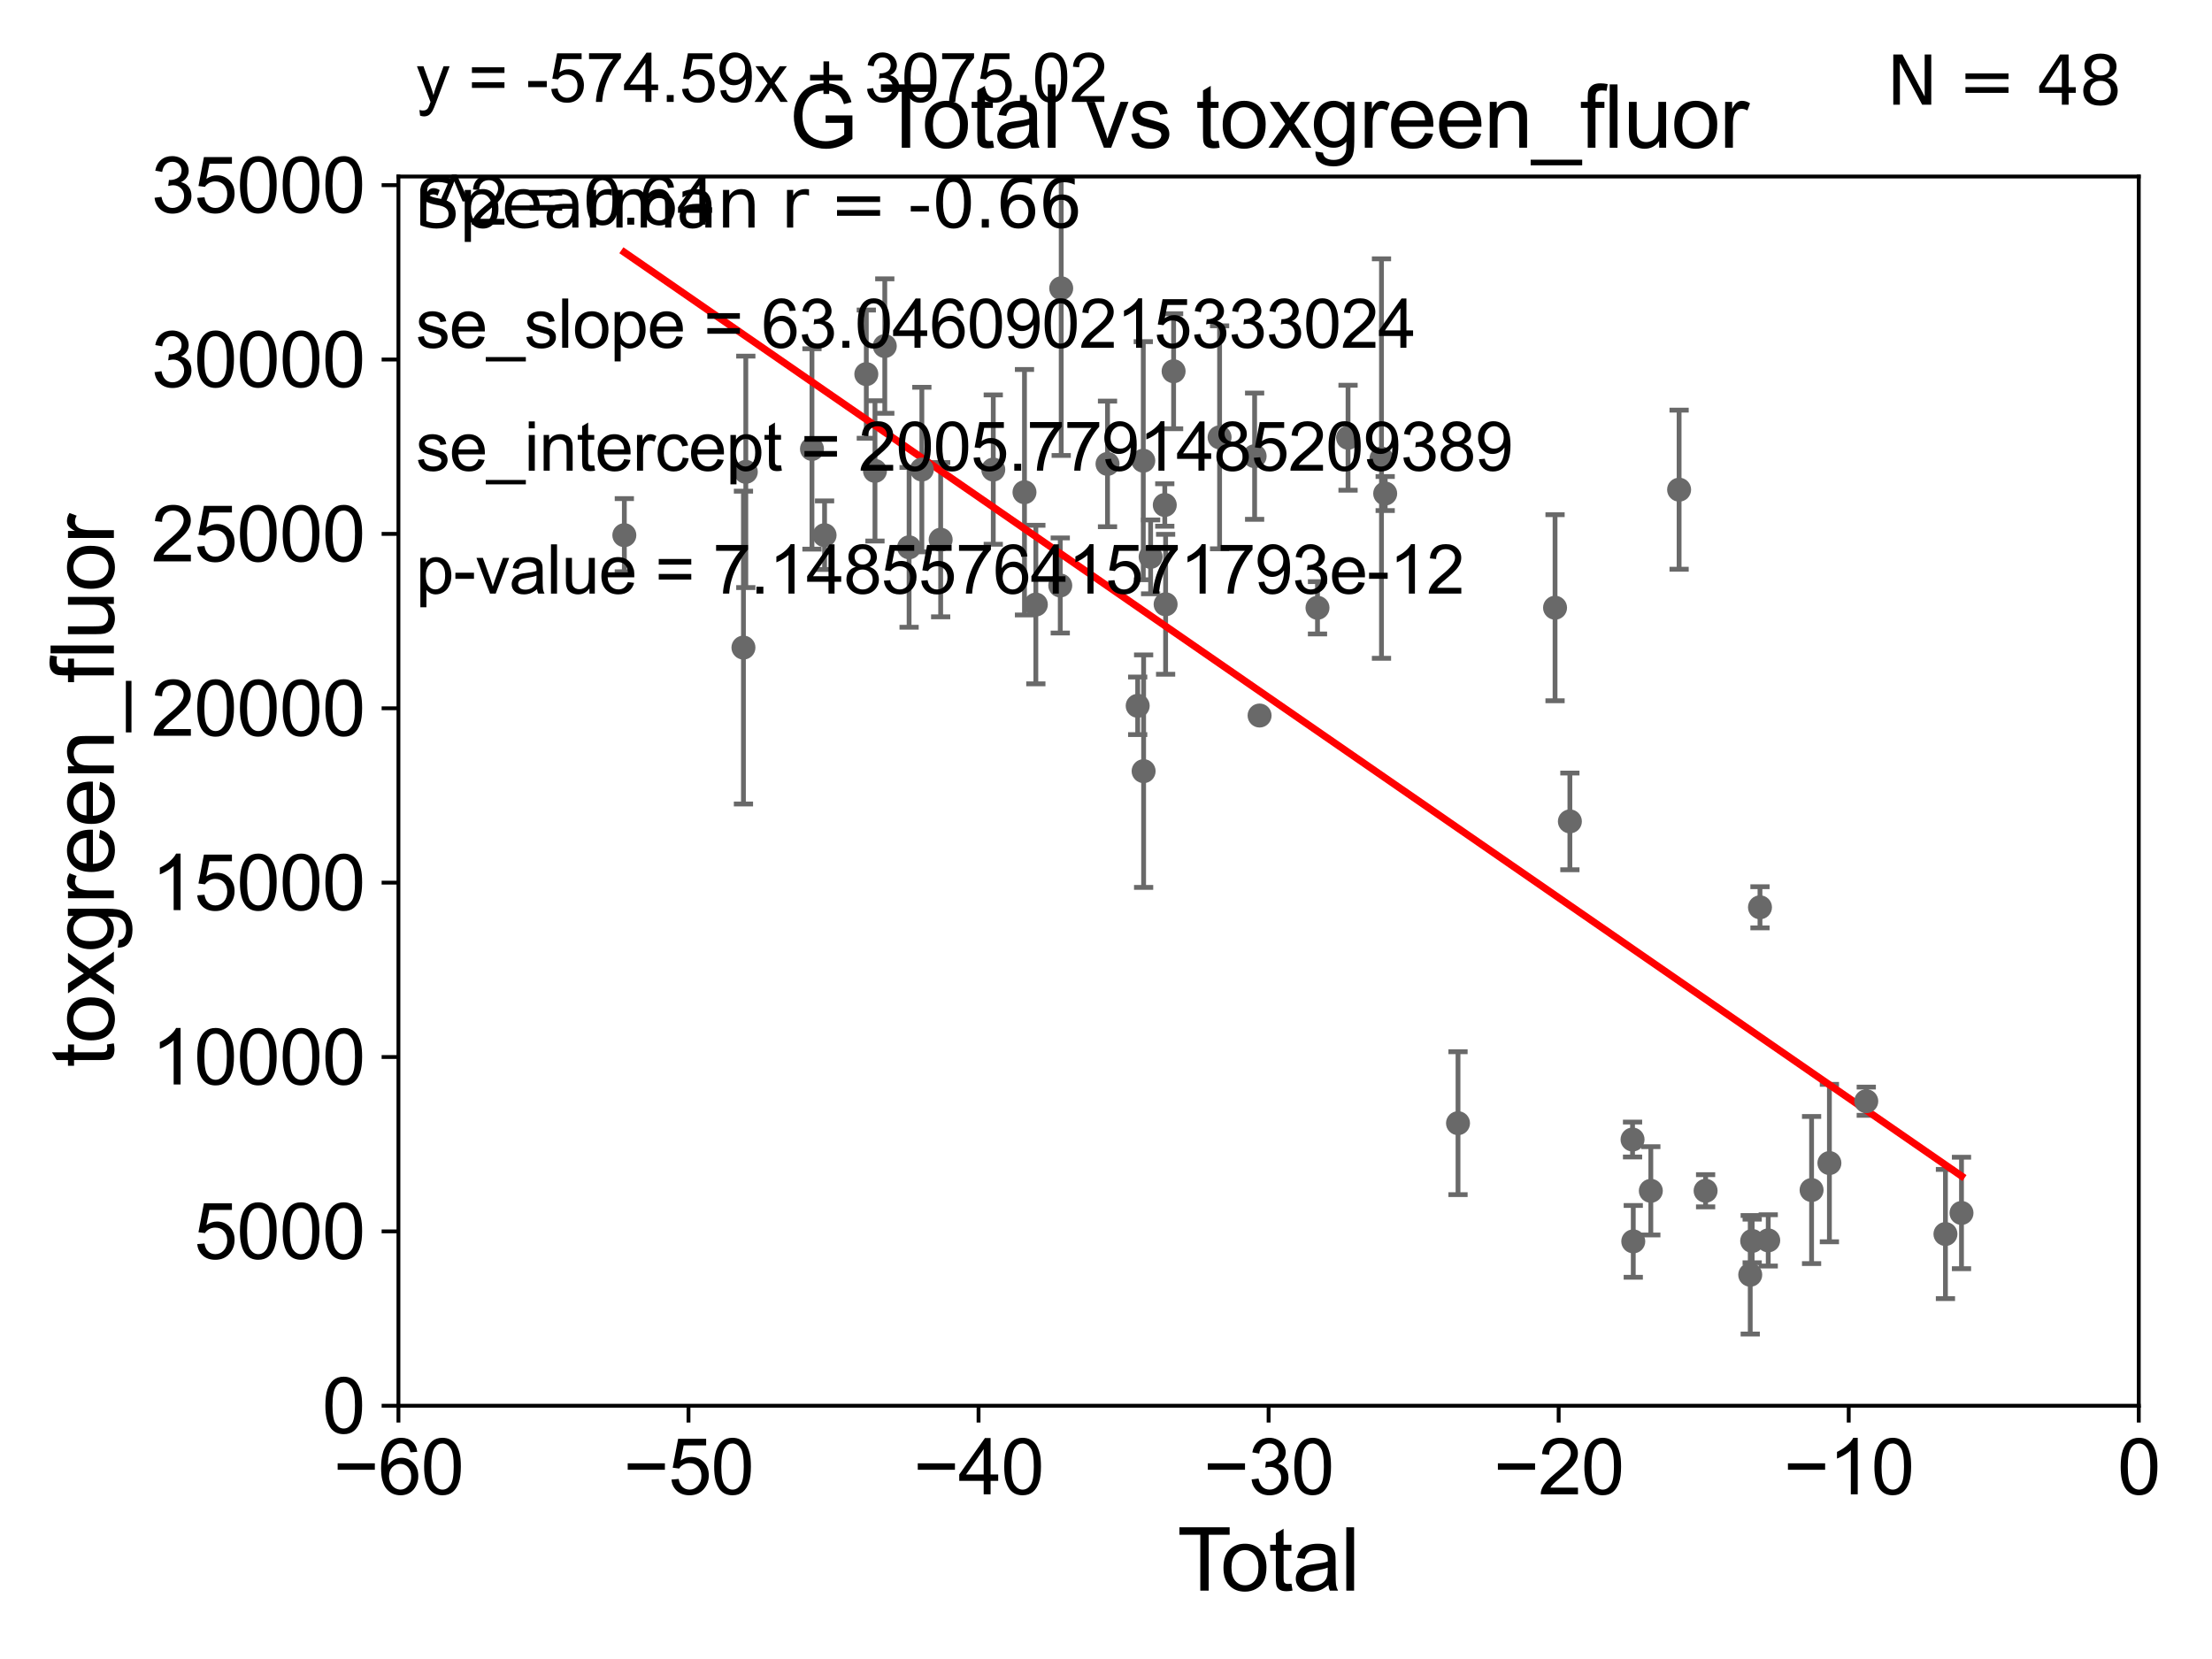 <?xml version="1.0" encoding="utf-8" standalone="no"?>
<!DOCTYPE svg PUBLIC "-//W3C//DTD SVG 1.1//EN"
  "http://www.w3.org/Graphics/SVG/1.1/DTD/svg11.dtd">
<svg xmlns:xlink="http://www.w3.org/1999/xlink" width="460.8pt" height="345.6pt" viewBox="0 0 460.8 345.6" xmlns="http://www.w3.org/2000/svg" version="1.1">
 <defs>
  <style type="text/css">*{stroke-linejoin: round; stroke-linecap: butt}</style>
 </defs>
 <g id="figure_1">
  <g id="patch_1">
   <path d="M 0 345.6 
L 460.8 345.6 
L 460.8 0 
L 0 0 
z
" style="fill: #ffffff"/>
  </g>
  <g id="axes_1">
   <g id="patch_2">
    <path d="M 83 292.84 
L 445.545 292.84 
L 445.545 36.775 
L 83 36.775 
z
" style="fill: #ffffff"/>
   </g>
   <g id="PathCollection_1">
    <defs>
     <path id="m2b012f9b1f" d="M 0 1.118 
C 0.297 1.118 0.581 1 0.791 0.791 
C 1 0.581 1.118 0.297 1.118 0 
C 1.118 -0.297 1 -0.581 0.791 -0.791 
C 0.581 -1 0.297 -1.118 0 -1.118 
C -0.297 -1.118 -0.581 -1 -0.791 -0.791 
C -1 -0.581 -1.118 -0.297 -1.118 0 
C -1.118 0.297 -1 0.581 -0.791 0.791 
C -0.581 1 -0.297 1.118 0 1.118 
z
" style="stroke: #696969"/>
    </defs>
    <g clip-path="url(#p6154875d4d)">
     <use xlink:href="#m2b012f9b1f" x="130.061" y="111.488" style="fill: #696969; stroke: #696969"/>
     <use xlink:href="#m2b012f9b1f" x="262.395" y="149.058" style="fill: #696969; stroke: #696969"/>
     <use xlink:href="#m2b012f9b1f" x="274.459" y="126.613" style="fill: #696969; stroke: #696969"/>
     <use xlink:href="#m2b012f9b1f" x="280.821" y="91.187" style="fill: #696969; stroke: #696969"/>
     <use xlink:href="#m2b012f9b1f" x="287.789" y="95.527" style="fill: #696969; stroke: #696969"/>
     <use xlink:href="#m2b012f9b1f" x="288.56" y="102.813" style="fill: #696969; stroke: #696969"/>
     <use xlink:href="#m2b012f9b1f" x="303.731" y="233.98" style="fill: #696969; stroke: #696969"/>
     <use xlink:href="#m2b012f9b1f" x="323.945" y="126.6" style="fill: #696969; stroke: #696969"/>
     <use xlink:href="#m2b012f9b1f" x="327.036" y="171.111" style="fill: #696969; stroke: #696969"/>
     <use xlink:href="#m2b012f9b1f" x="340.09" y="237.384" style="fill: #696969; stroke: #696969"/>
     <use xlink:href="#m2b012f9b1f" x="261.36" y="95.033" style="fill: #696969; stroke: #696969"/>
     <use xlink:href="#m2b012f9b1f" x="340.24" y="258.602" style="fill: #696969; stroke: #696969"/>
     <use xlink:href="#m2b012f9b1f" x="349.789" y="102.009" style="fill: #696969; stroke: #696969"/>
     <use xlink:href="#m2b012f9b1f" x="355.309" y="248.059" style="fill: #696969; stroke: #696969"/>
     <use xlink:href="#m2b012f9b1f" x="364.606" y="265.558" style="fill: #696969; stroke: #696969"/>
     <use xlink:href="#m2b012f9b1f" x="365.01" y="258.514" style="fill: #696969; stroke: #696969"/>
     <use xlink:href="#m2b012f9b1f" x="366.636" y="189.009" style="fill: #696969; stroke: #696969"/>
     <use xlink:href="#m2b012f9b1f" x="368.355" y="258.394" style="fill: #696969; stroke: #696969"/>
     <use xlink:href="#m2b012f9b1f" x="377.386" y="247.906" style="fill: #696969; stroke: #696969"/>
     <use xlink:href="#m2b012f9b1f" x="381.098" y="242.287" style="fill: #696969; stroke: #696969"/>
     <use xlink:href="#m2b012f9b1f" x="388.778" y="229.401" style="fill: #696969; stroke: #696969"/>
     <use xlink:href="#m2b012f9b1f" x="343.896" y="248.073" style="fill: #696969; stroke: #696969"/>
     <use xlink:href="#m2b012f9b1f" x="254.064" y="91.102" style="fill: #696969; stroke: #696969"/>
     <use xlink:href="#m2b012f9b1f" x="244.485" y="77.339" style="fill: #696969; stroke: #696969"/>
     <use xlink:href="#m2b012f9b1f" x="242.819" y="125.886" style="fill: #696969; stroke: #696969"/>
     <use xlink:href="#m2b012f9b1f" x="154.873" y="134.903" style="fill: #696969; stroke: #696969"/>
     <use xlink:href="#m2b012f9b1f" x="155.365" y="98.294" style="fill: #696969; stroke: #696969"/>
     <use xlink:href="#m2b012f9b1f" x="169.148" y="93.526" style="fill: #696969; stroke: #696969"/>
     <use xlink:href="#m2b012f9b1f" x="171.774" y="111.489" style="fill: #696969; stroke: #696969"/>
     <use xlink:href="#m2b012f9b1f" x="180.469" y="77.939" style="fill: #696969; stroke: #696969"/>
     <use xlink:href="#m2b012f9b1f" x="182.273" y="98.095" style="fill: #696969; stroke: #696969"/>
     <use xlink:href="#m2b012f9b1f" x="184.317" y="72.091" style="fill: #696969; stroke: #696969"/>
     <use xlink:href="#m2b012f9b1f" x="189.381" y="114.019" style="fill: #696969; stroke: #696969"/>
     <use xlink:href="#m2b012f9b1f" x="192.039" y="97.813" style="fill: #696969; stroke: #696969"/>
     <use xlink:href="#m2b012f9b1f" x="195.958" y="112.428" style="fill: #696969; stroke: #696969"/>
     <use xlink:href="#m2b012f9b1f" x="206.916" y="97.821" style="fill: #696969; stroke: #696969"/>
     <use xlink:href="#m2b012f9b1f" x="213.419" y="102.541" style="fill: #696969; stroke: #696969"/>
     <use xlink:href="#m2b012f9b1f" x="215.786" y="125.939" style="fill: #696969; stroke: #696969"/>
     <use xlink:href="#m2b012f9b1f" x="220.872" y="121.968" style="fill: #696969; stroke: #696969"/>
     <use xlink:href="#m2b012f9b1f" x="221.069" y="60.054" style="fill: #696969; stroke: #696969"/>
     <use xlink:href="#m2b012f9b1f" x="230.717" y="96.642" style="fill: #696969; stroke: #696969"/>
     <use xlink:href="#m2b012f9b1f" x="237.001" y="147.034" style="fill: #696969; stroke: #696969"/>
     <use xlink:href="#m2b012f9b1f" x="238.167" y="95.974" style="fill: #696969; stroke: #696969"/>
     <use xlink:href="#m2b012f9b1f" x="238.237" y="160.644" style="fill: #696969; stroke: #696969"/>
     <use xlink:href="#m2b012f9b1f" x="239.696" y="116.005" style="fill: #696969; stroke: #696969"/>
     <use xlink:href="#m2b012f9b1f" x="242.644" y="105.2" style="fill: #696969; stroke: #696969"/>
     <use xlink:href="#m2b012f9b1f" x="405.272" y="257.071" style="fill: #696969; stroke: #696969"/>
     <use xlink:href="#m2b012f9b1f" x="408.615" y="252.683" style="fill: #696969; stroke: #696969"/>
    </g>
   </g>
   <g id="matplotlib.axis_1">
    <g id="xtick_1">
     <g id="line2d_1">
      <defs>
       <path id="m93fbd39f6b" d="M 0 0 
L 0 3.5 
" style="stroke: #000000; stroke-width: 0.8"/>
      </defs>
      <g>
       <use xlink:href="#m93fbd39f6b" x="83" y="292.84" style="stroke: #000000; stroke-width: 0.8"/>
      </g>
     </g>
     <g id="text_1">
      <!-- −60 -->
      <g transform="translate(69.43 311.293)scale(0.16 -0.16)">
       <defs>
        <path id="ArialMT-2212" d="M 3381 1997 
L 356 1997 
L 356 2522 
L 3381 2522 
L 3381 1997 
z
" transform="scale(0.016)"/>
        <path id="ArialMT-36" d="M 3184 3459 
L 2625 3416 
Q 2550 3747 2413 3897 
Q 2184 4138 1850 4138 
Q 1581 4138 1378 3988 
Q 1113 3794 959 3422 
Q 806 3050 800 2363 
Q 1003 2672 1297 2822 
Q 1591 2972 1913 2972 
Q 2475 2972 2870 2558 
Q 3266 2144 3266 1488 
Q 3266 1056 3080 686 
Q 2894 316 2569 119 
Q 2244 -78 1831 -78 
Q 1128 -78 684 439 
Q 241 956 241 2144 
Q 241 3472 731 4075 
Q 1159 4600 1884 4600 
Q 2425 4600 2770 4297 
Q 3116 3994 3184 3459 
z
M 888 1484 
Q 888 1194 1011 928 
Q 1134 663 1356 523 
Q 1578 384 1822 384 
Q 2178 384 2434 671 
Q 2691 959 2691 1453 
Q 2691 1928 2437 2201 
Q 2184 2475 1800 2475 
Q 1419 2475 1153 2201 
Q 888 1928 888 1484 
z
" transform="scale(0.016)"/>
        <path id="ArialMT-30" d="M 266 2259 
Q 266 3072 433 3567 
Q 600 4063 929 4331 
Q 1259 4600 1759 4600 
Q 2128 4600 2406 4451 
Q 2684 4303 2865 4023 
Q 3047 3744 3150 3342 
Q 3253 2941 3253 2259 
Q 3253 1453 3087 958 
Q 2922 463 2592 192 
Q 2263 -78 1759 -78 
Q 1097 -78 719 397 
Q 266 969 266 2259 
z
M 844 2259 
Q 844 1131 1108 757 
Q 1372 384 1759 384 
Q 2147 384 2411 759 
Q 2675 1134 2675 2259 
Q 2675 3391 2411 3762 
Q 2147 4134 1753 4134 
Q 1366 4134 1134 3806 
Q 844 3388 844 2259 
z
" transform="scale(0.016)"/>
       </defs>
       <use xlink:href="#ArialMT-2212"/>
       <use xlink:href="#ArialMT-36" x="58.398"/>
       <use xlink:href="#ArialMT-30" x="114.014"/>
      </g>
     </g>
    </g>
    <g id="xtick_2">
     <g id="line2d_2">
      <g>
       <use xlink:href="#m93fbd39f6b" x="143.424" y="292.84" style="stroke: #000000; stroke-width: 0.8"/>
      </g>
     </g>
     <g id="text_2">
      <!-- −50 -->
      <g transform="translate(129.854 311.293)scale(0.16 -0.16)">
       <defs>
        <path id="ArialMT-35" d="M 266 1200 
L 856 1250 
Q 922 819 1161 601 
Q 1400 384 1738 384 
Q 2144 384 2425 690 
Q 2706 997 2706 1503 
Q 2706 1984 2436 2262 
Q 2166 2541 1728 2541 
Q 1456 2541 1237 2417 
Q 1019 2294 894 2097 
L 366 2166 
L 809 4519 
L 3088 4519 
L 3088 3981 
L 1259 3981 
L 1013 2750 
Q 1425 3038 1878 3038 
Q 2478 3038 2890 2622 
Q 3303 2206 3303 1553 
Q 3303 931 2941 478 
Q 2500 -78 1738 -78 
Q 1113 -78 717 272 
Q 322 622 266 1200 
z
" transform="scale(0.016)"/>
       </defs>
       <use xlink:href="#ArialMT-2212"/>
       <use xlink:href="#ArialMT-35" x="58.398"/>
       <use xlink:href="#ArialMT-30" x="114.014"/>
      </g>
     </g>
    </g>
    <g id="xtick_3">
     <g id="line2d_3">
      <g>
       <use xlink:href="#m93fbd39f6b" x="203.848" y="292.84" style="stroke: #000000; stroke-width: 0.8"/>
      </g>
     </g>
     <g id="text_3">
      <!-- −40 -->
      <g transform="translate(190.278 311.293)scale(0.16 -0.16)">
       <defs>
        <path id="ArialMT-34" d="M 2069 0 
L 2069 1097 
L 81 1097 
L 81 1613 
L 2172 4581 
L 2631 4581 
L 2631 1613 
L 3250 1613 
L 3250 1097 
L 2631 1097 
L 2631 0 
L 2069 0 
z
M 2069 1613 
L 2069 3678 
L 634 1613 
L 2069 1613 
z
" transform="scale(0.016)"/>
       </defs>
       <use xlink:href="#ArialMT-2212"/>
       <use xlink:href="#ArialMT-34" x="58.398"/>
       <use xlink:href="#ArialMT-30" x="114.014"/>
      </g>
     </g>
    </g>
    <g id="xtick_4">
     <g id="line2d_4">
      <g>
       <use xlink:href="#m93fbd39f6b" x="264.272" y="292.84" style="stroke: #000000; stroke-width: 0.8"/>
      </g>
     </g>
     <g id="text_4">
      <!-- −30 -->
      <g transform="translate(250.702 311.293)scale(0.16 -0.16)">
       <defs>
        <path id="ArialMT-33" d="M 269 1209 
L 831 1284 
Q 928 806 1161 595 
Q 1394 384 1728 384 
Q 2125 384 2398 659 
Q 2672 934 2672 1341 
Q 2672 1728 2419 1979 
Q 2166 2231 1775 2231 
Q 1616 2231 1378 2169 
L 1441 2663 
Q 1497 2656 1531 2656 
Q 1891 2656 2178 2843 
Q 2466 3031 2466 3422 
Q 2466 3731 2256 3934 
Q 2047 4138 1716 4138 
Q 1388 4138 1169 3931 
Q 950 3725 888 3313 
L 325 3413 
Q 428 3978 793 4289 
Q 1159 4600 1703 4600 
Q 2078 4600 2393 4439 
Q 2709 4278 2876 4000 
Q 3044 3722 3044 3409 
Q 3044 3113 2884 2869 
Q 2725 2625 2413 2481 
Q 2819 2388 3044 2092 
Q 3269 1797 3269 1353 
Q 3269 753 2831 336 
Q 2394 -81 1725 -81 
Q 1122 -81 723 278 
Q 325 638 269 1209 
z
" transform="scale(0.016)"/>
       </defs>
       <use xlink:href="#ArialMT-2212"/>
       <use xlink:href="#ArialMT-33" x="58.398"/>
       <use xlink:href="#ArialMT-30" x="114.014"/>
      </g>
     </g>
    </g>
    <g id="xtick_5">
     <g id="line2d_5">
      <g>
       <use xlink:href="#m93fbd39f6b" x="324.697" y="292.84" style="stroke: #000000; stroke-width: 0.8"/>
      </g>
     </g>
     <g id="text_5">
      <!-- −20 -->
      <g transform="translate(311.127 311.293)scale(0.16 -0.16)">
       <defs>
        <path id="ArialMT-32" d="M 3222 541 
L 3222 0 
L 194 0 
Q 188 203 259 391 
Q 375 700 629 1000 
Q 884 1300 1366 1694 
Q 2113 2306 2375 2664 
Q 2638 3022 2638 3341 
Q 2638 3675 2398 3904 
Q 2159 4134 1775 4134 
Q 1369 4134 1125 3890 
Q 881 3647 878 3216 
L 300 3275 
Q 359 3922 746 4261 
Q 1134 4600 1788 4600 
Q 2447 4600 2831 4234 
Q 3216 3869 3216 3328 
Q 3216 3053 3103 2787 
Q 2991 2522 2730 2228 
Q 2469 1934 1863 1422 
Q 1356 997 1212 845 
Q 1069 694 975 541 
L 3222 541 
z
" transform="scale(0.016)"/>
       </defs>
       <use xlink:href="#ArialMT-2212"/>
       <use xlink:href="#ArialMT-32" x="58.398"/>
       <use xlink:href="#ArialMT-30" x="114.014"/>
      </g>
     </g>
    </g>
    <g id="xtick_6">
     <g id="line2d_6">
      <g>
       <use xlink:href="#m93fbd39f6b" x="385.121" y="292.84" style="stroke: #000000; stroke-width: 0.8"/>
      </g>
     </g>
     <g id="text_6">
      <!-- −10 -->
      <g transform="translate(371.551 311.293)scale(0.16 -0.16)">
       <defs>
        <path id="ArialMT-31" d="M 2384 0 
L 1822 0 
L 1822 3584 
Q 1619 3391 1289 3197 
Q 959 3003 697 2906 
L 697 3450 
Q 1169 3672 1522 3987 
Q 1875 4303 2022 4600 
L 2384 4600 
L 2384 0 
z
" transform="scale(0.016)"/>
       </defs>
       <use xlink:href="#ArialMT-2212"/>
       <use xlink:href="#ArialMT-31" x="58.398"/>
       <use xlink:href="#ArialMT-30" x="114.014"/>
      </g>
     </g>
    </g>
    <g id="xtick_7">
     <g id="line2d_7">
      <g>
       <use xlink:href="#m93fbd39f6b" x="445.545" y="292.84" style="stroke: #000000; stroke-width: 0.8"/>
      </g>
     </g>
     <g id="text_7">
      <!-- 0 -->
      <g transform="translate(441.096 311.293)scale(0.16 -0.16)">
       <use xlink:href="#ArialMT-30"/>
      </g>
     </g>
    </g>
    <g id="text_8">
     <!-- Total -->
     <g transform="translate(245.267 331.357)scale(0.18 -0.18)">
      <defs>
       <path id="ArialMT-54" d="M 1659 0 
L 1659 4041 
L 150 4041 
L 150 4581 
L 3781 4581 
L 3781 4041 
L 2266 4041 
L 2266 0 
L 1659 0 
z
" transform="scale(0.016)"/>
       <path id="ArialMT-6f" d="M 213 1659 
Q 213 2581 725 3025 
Q 1153 3394 1769 3394 
Q 2453 3394 2887 2945 
Q 3322 2497 3322 1706 
Q 3322 1066 3130 698 
Q 2938 331 2570 128 
Q 2203 -75 1769 -75 
Q 1072 -75 642 372 
Q 213 819 213 1659 
z
M 791 1659 
Q 791 1022 1069 705 
Q 1347 388 1769 388 
Q 2188 388 2466 706 
Q 2744 1025 2744 1678 
Q 2744 2294 2464 2611 
Q 2184 2928 1769 2928 
Q 1347 2928 1069 2612 
Q 791 2297 791 1659 
z
" transform="scale(0.016)"/>
       <path id="ArialMT-74" d="M 1650 503 
L 1731 6 
Q 1494 -44 1306 -44 
Q 1000 -44 831 53 
Q 663 150 594 308 
Q 525 466 525 972 
L 525 2881 
L 113 2881 
L 113 3319 
L 525 3319 
L 525 4141 
L 1084 4478 
L 1084 3319 
L 1650 3319 
L 1650 2881 
L 1084 2881 
L 1084 941 
Q 1084 700 1114 631 
Q 1144 563 1211 522 
Q 1278 481 1403 481 
Q 1497 481 1650 503 
z
" transform="scale(0.016)"/>
       <path id="ArialMT-61" d="M 2588 409 
Q 2275 144 1986 34 
Q 1697 -75 1366 -75 
Q 819 -75 525 192 
Q 231 459 231 875 
Q 231 1119 342 1320 
Q 453 1522 633 1644 
Q 813 1766 1038 1828 
Q 1203 1872 1538 1913 
Q 2219 1994 2541 2106 
Q 2544 2222 2544 2253 
Q 2544 2597 2384 2738 
Q 2169 2928 1744 2928 
Q 1347 2928 1158 2789 
Q 969 2650 878 2297 
L 328 2372 
Q 403 2725 575 2942 
Q 747 3159 1072 3276 
Q 1397 3394 1825 3394 
Q 2250 3394 2515 3294 
Q 2781 3194 2906 3042 
Q 3031 2891 3081 2659 
Q 3109 2516 3109 2141 
L 3109 1391 
Q 3109 606 3145 398 
Q 3181 191 3288 0 
L 2700 0 
Q 2613 175 2588 409 
z
M 2541 1666 
Q 2234 1541 1622 1453 
Q 1275 1403 1131 1340 
Q 988 1278 909 1158 
Q 831 1038 831 891 
Q 831 666 1001 516 
Q 1172 366 1500 366 
Q 1825 366 2078 508 
Q 2331 650 2450 897 
Q 2541 1088 2541 1459 
L 2541 1666 
z
" transform="scale(0.016)"/>
       <path id="ArialMT-6c" d="M 409 0 
L 409 4581 
L 972 4581 
L 972 0 
L 409 0 
z
" transform="scale(0.016)"/>
      </defs>
      <use xlink:href="#ArialMT-54"/>
      <use xlink:href="#ArialMT-6f" x="49.959"/>
      <use xlink:href="#ArialMT-74" x="105.574"/>
      <use xlink:href="#ArialMT-61" x="133.357"/>
      <use xlink:href="#ArialMT-6c" x="188.973"/>
     </g>
    </g>
   </g>
   <g id="matplotlib.axis_2">
    <g id="ytick_1">
     <g id="line2d_8">
      <defs>
       <path id="m8c2d113ea6" d="M 0 0 
L -3.5 0 
" style="stroke: #000000; stroke-width: 0.8"/>
      </defs>
      <g>
       <use xlink:href="#m8c2d113ea6" x="83" y="292.84" style="stroke: #000000; stroke-width: 0.8"/>
      </g>
     </g>
     <g id="text_9">
      <!-- 0 -->
      <g transform="translate(67.103 298.566)scale(0.16 -0.16)">
       <use xlink:href="#ArialMT-30"/>
      </g>
     </g>
    </g>
    <g id="ytick_2">
     <g id="line2d_9">
      <g>
       <use xlink:href="#m8c2d113ea6" x="83" y="256.516" style="stroke: #000000; stroke-width: 0.8"/>
      </g>
     </g>
     <g id="text_10">
      <!-- 5000 -->
      <g transform="translate(40.41 262.242)scale(0.16 -0.16)">
       <use xlink:href="#ArialMT-35"/>
       <use xlink:href="#ArialMT-30" x="55.615"/>
       <use xlink:href="#ArialMT-30" x="111.23"/>
       <use xlink:href="#ArialMT-30" x="166.846"/>
      </g>
     </g>
    </g>
    <g id="ytick_3">
     <g id="line2d_10">
      <g>
       <use xlink:href="#m8c2d113ea6" x="83" y="220.192" style="stroke: #000000; stroke-width: 0.8"/>
      </g>
     </g>
     <g id="text_11">
      <!-- 10000 -->
      <g transform="translate(31.512 225.918)scale(0.16 -0.16)">
       <use xlink:href="#ArialMT-31"/>
       <use xlink:href="#ArialMT-30" x="55.615"/>
       <use xlink:href="#ArialMT-30" x="111.23"/>
       <use xlink:href="#ArialMT-30" x="166.846"/>
       <use xlink:href="#ArialMT-30" x="222.461"/>
      </g>
     </g>
    </g>
    <g id="ytick_4">
     <g id="line2d_11">
      <g>
       <use xlink:href="#m8c2d113ea6" x="83" y="183.867" style="stroke: #000000; stroke-width: 0.8"/>
      </g>
     </g>
     <g id="text_12">
      <!-- 15000 -->
      <g transform="translate(31.512 189.594)scale(0.16 -0.16)">
       <use xlink:href="#ArialMT-31"/>
       <use xlink:href="#ArialMT-35" x="55.615"/>
       <use xlink:href="#ArialMT-30" x="111.23"/>
       <use xlink:href="#ArialMT-30" x="166.846"/>
       <use xlink:href="#ArialMT-30" x="222.461"/>
      </g>
     </g>
    </g>
    <g id="ytick_5">
     <g id="line2d_12">
      <g>
       <use xlink:href="#m8c2d113ea6" x="83" y="147.543" style="stroke: #000000; stroke-width: 0.8"/>
      </g>
     </g>
     <g id="text_13">
      <!-- 20000 -->
      <g transform="translate(31.512 153.27)scale(0.16 -0.16)">
       <use xlink:href="#ArialMT-32"/>
       <use xlink:href="#ArialMT-30" x="55.615"/>
       <use xlink:href="#ArialMT-30" x="111.23"/>
       <use xlink:href="#ArialMT-30" x="166.846"/>
       <use xlink:href="#ArialMT-30" x="222.461"/>
      </g>
     </g>
    </g>
    <g id="ytick_6">
     <g id="line2d_13">
      <g>
       <use xlink:href="#m8c2d113ea6" x="83" y="111.219" style="stroke: #000000; stroke-width: 0.8"/>
      </g>
     </g>
     <g id="text_14">
      <!-- 25000 -->
      <g transform="translate(31.512 116.945)scale(0.16 -0.16)">
       <use xlink:href="#ArialMT-32"/>
       <use xlink:href="#ArialMT-35" x="55.615"/>
       <use xlink:href="#ArialMT-30" x="111.23"/>
       <use xlink:href="#ArialMT-30" x="166.846"/>
       <use xlink:href="#ArialMT-30" x="222.461"/>
      </g>
     </g>
    </g>
    <g id="ytick_7">
     <g id="line2d_14">
      <g>
       <use xlink:href="#m8c2d113ea6" x="83" y="74.895" style="stroke: #000000; stroke-width: 0.8"/>
      </g>
     </g>
     <g id="text_15">
      <!-- 30000 -->
      <g transform="translate(31.512 80.621)scale(0.16 -0.16)">
       <use xlink:href="#ArialMT-33"/>
       <use xlink:href="#ArialMT-30" x="55.615"/>
       <use xlink:href="#ArialMT-30" x="111.23"/>
       <use xlink:href="#ArialMT-30" x="166.846"/>
       <use xlink:href="#ArialMT-30" x="222.461"/>
      </g>
     </g>
    </g>
    <g id="ytick_8">
     <g id="line2d_15">
      <g>
       <use xlink:href="#m8c2d113ea6" x="83" y="38.571" style="stroke: #000000; stroke-width: 0.8"/>
      </g>
     </g>
     <g id="text_16">
      <!-- 35000 -->
      <g transform="translate(31.512 44.297)scale(0.16 -0.16)">
       <use xlink:href="#ArialMT-33"/>
       <use xlink:href="#ArialMT-35" x="55.615"/>
       <use xlink:href="#ArialMT-30" x="111.23"/>
       <use xlink:href="#ArialMT-30" x="166.846"/>
       <use xlink:href="#ArialMT-30" x="222.461"/>
      </g>
     </g>
    </g>
    <g id="text_17">
     <!-- toxgreen_fluor -->
     <g transform="translate(23.724 222.34)rotate(-90)scale(0.18 -0.18)">
      <defs>
       <path id="ArialMT-78" d="M 47 0 
L 1259 1725 
L 138 3319 
L 841 3319 
L 1350 2541 
Q 1494 2319 1581 2169 
Q 1719 2375 1834 2534 
L 2394 3319 
L 3066 3319 
L 1919 1756 
L 3153 0 
L 2463 0 
L 1781 1031 
L 1600 1309 
L 728 0 
L 47 0 
z
" transform="scale(0.016)"/>
       <path id="ArialMT-67" d="M 319 -275 
L 866 -356 
Q 900 -609 1056 -725 
Q 1266 -881 1628 -881 
Q 2019 -881 2231 -725 
Q 2444 -569 2519 -288 
Q 2563 -116 2559 434 
Q 2191 0 1641 0 
Q 956 0 581 494 
Q 206 988 206 1678 
Q 206 2153 378 2554 
Q 550 2956 876 3175 
Q 1203 3394 1644 3394 
Q 2231 3394 2613 2919 
L 2613 3319 
L 3131 3319 
L 3131 450 
Q 3131 -325 2973 -648 
Q 2816 -972 2473 -1159 
Q 2131 -1347 1631 -1347 
Q 1038 -1347 672 -1080 
Q 306 -813 319 -275 
z
M 784 1719 
Q 784 1066 1043 766 
Q 1303 466 1694 466 
Q 2081 466 2343 764 
Q 2606 1063 2606 1700 
Q 2606 2309 2336 2618 
Q 2066 2928 1684 2928 
Q 1309 2928 1046 2623 
Q 784 2319 784 1719 
z
" transform="scale(0.016)"/>
       <path id="ArialMT-72" d="M 416 0 
L 416 3319 
L 922 3319 
L 922 2816 
Q 1116 3169 1280 3281 
Q 1444 3394 1641 3394 
Q 1925 3394 2219 3213 
L 2025 2691 
Q 1819 2813 1613 2813 
Q 1428 2813 1281 2702 
Q 1134 2591 1072 2394 
Q 978 2094 978 1738 
L 978 0 
L 416 0 
z
" transform="scale(0.016)"/>
       <path id="ArialMT-65" d="M 2694 1069 
L 3275 997 
Q 3138 488 2766 206 
Q 2394 -75 1816 -75 
Q 1088 -75 661 373 
Q 234 822 234 1631 
Q 234 2469 665 2931 
Q 1097 3394 1784 3394 
Q 2450 3394 2872 2941 
Q 3294 2488 3294 1666 
Q 3294 1616 3291 1516 
L 816 1516 
Q 847 969 1125 678 
Q 1403 388 1819 388 
Q 2128 388 2347 550 
Q 2566 713 2694 1069 
z
M 847 1978 
L 2700 1978 
Q 2663 2397 2488 2606 
Q 2219 2931 1791 2931 
Q 1403 2931 1139 2672 
Q 875 2413 847 1978 
z
" transform="scale(0.016)"/>
       <path id="ArialMT-6e" d="M 422 0 
L 422 3319 
L 928 3319 
L 928 2847 
Q 1294 3394 1984 3394 
Q 2284 3394 2536 3286 
Q 2788 3178 2913 3003 
Q 3038 2828 3088 2588 
Q 3119 2431 3119 2041 
L 3119 0 
L 2556 0 
L 2556 2019 
Q 2556 2363 2490 2533 
Q 2425 2703 2258 2804 
Q 2091 2906 1866 2906 
Q 1506 2906 1245 2678 
Q 984 2450 984 1813 
L 984 0 
L 422 0 
z
" transform="scale(0.016)"/>
       <path id="ArialMT-5f" d="M -97 -1272 
L -97 -866 
L 3631 -866 
L 3631 -1272 
L -97 -1272 
z
" transform="scale(0.016)"/>
       <path id="ArialMT-66" d="M 556 0 
L 556 2881 
L 59 2881 
L 59 3319 
L 556 3319 
L 556 3672 
Q 556 4006 616 4169 
Q 697 4388 901 4523 
Q 1106 4659 1475 4659 
Q 1713 4659 2000 4603 
L 1916 4113 
Q 1741 4144 1584 4144 
Q 1328 4144 1222 4034 
Q 1116 3925 1116 3625 
L 1116 3319 
L 1763 3319 
L 1763 2881 
L 1116 2881 
L 1116 0 
L 556 0 
z
" transform="scale(0.016)"/>
       <path id="ArialMT-75" d="M 2597 0 
L 2597 488 
Q 2209 -75 1544 -75 
Q 1250 -75 995 37 
Q 741 150 617 320 
Q 494 491 444 738 
Q 409 903 409 1263 
L 409 3319 
L 972 3319 
L 972 1478 
Q 972 1038 1006 884 
Q 1059 663 1231 536 
Q 1403 409 1656 409 
Q 1909 409 2131 539 
Q 2353 669 2445 892 
Q 2538 1116 2538 1541 
L 2538 3319 
L 3100 3319 
L 3100 0 
L 2597 0 
z
" transform="scale(0.016)"/>
      </defs>
      <use xlink:href="#ArialMT-74"/>
      <use xlink:href="#ArialMT-6f" x="27.783"/>
      <use xlink:href="#ArialMT-78" x="83.398"/>
      <use xlink:href="#ArialMT-67" x="133.398"/>
      <use xlink:href="#ArialMT-72" x="189.014"/>
      <use xlink:href="#ArialMT-65" x="222.314"/>
      <use xlink:href="#ArialMT-65" x="277.93"/>
      <use xlink:href="#ArialMT-6e" x="333.545"/>
      <use xlink:href="#ArialMT-5f" x="389.16"/>
      <use xlink:href="#ArialMT-66" x="444.775"/>
      <use xlink:href="#ArialMT-6c" x="472.559"/>
      <use xlink:href="#ArialMT-75" x="494.775"/>
      <use xlink:href="#ArialMT-6f" x="550.391"/>
      <use xlink:href="#ArialMT-72" x="606.006"/>
     </g>
    </g>
   </g>
   <g id="LineCollection_1">
    <path d="M 130.061 119.104 
L 130.061 103.872 
" clip-path="url(#p6154875d4d)" style="fill: none; stroke: #696969"/>
    <path d="M 262.395 149.554 
L 262.395 148.562 
" clip-path="url(#p6154875d4d)" style="fill: none; stroke: #696969"/>
    <path d="M 274.459 132.064 
L 274.459 121.162 
" clip-path="url(#p6154875d4d)" style="fill: none; stroke: #696969"/>
    <path d="M 280.821 102.122 
L 280.821 80.251 
" clip-path="url(#p6154875d4d)" style="fill: none; stroke: #696969"/>
    <path d="M 287.789 137.134 
L 287.789 53.92 
" clip-path="url(#p6154875d4d)" style="fill: none; stroke: #696969"/>
    <path d="M 288.56 106.356 
L 288.56 99.27 
" clip-path="url(#p6154875d4d)" style="fill: none; stroke: #696969"/>
    <path d="M 303.731 248.866 
L 303.731 219.094 
" clip-path="url(#p6154875d4d)" style="fill: none; stroke: #696969"/>
    <path d="M 323.945 145.98 
L 323.945 107.219 
" clip-path="url(#p6154875d4d)" style="fill: none; stroke: #696969"/>
    <path d="M 327.036 181.185 
L 327.036 161.038 
" clip-path="url(#p6154875d4d)" style="fill: none; stroke: #696969"/>
    <path d="M 340.09 241.022 
L 340.09 233.746 
" clip-path="url(#p6154875d4d)" style="fill: none; stroke: #696969"/>
    <path d="M 261.36 108.182 
L 261.36 81.885 
" clip-path="url(#p6154875d4d)" style="fill: none; stroke: #696969"/>
    <path d="M 340.24 266.076 
L 340.24 251.127 
" clip-path="url(#p6154875d4d)" style="fill: none; stroke: #696969"/>
    <path d="M 349.789 118.578 
L 349.789 85.439 
" clip-path="url(#p6154875d4d)" style="fill: none; stroke: #696969"/>
    <path d="M 355.309 251.414 
L 355.309 244.703 
" clip-path="url(#p6154875d4d)" style="fill: none; stroke: #696969"/>
    <path d="M 364.606 277.906 
L 364.606 253.209 
" clip-path="url(#p6154875d4d)" style="fill: none; stroke: #696969"/>
    <path d="M 365.01 263.053 
L 365.01 253.975 
" clip-path="url(#p6154875d4d)" style="fill: none; stroke: #696969"/>
    <path d="M 366.636 193.298 
L 366.636 184.72 
" clip-path="url(#p6154875d4d)" style="fill: none; stroke: #696969"/>
    <path d="M 368.355 263.737 
L 368.355 253.051 
" clip-path="url(#p6154875d4d)" style="fill: none; stroke: #696969"/>
    <path d="M 377.386 263.231 
L 377.386 232.581 
" clip-path="url(#p6154875d4d)" style="fill: none; stroke: #696969"/>
    <path d="M 381.098 258.685 
L 381.098 225.89 
" clip-path="url(#p6154875d4d)" style="fill: none; stroke: #696969"/>
    <path d="M 388.778 232.34 
L 388.778 226.463 
" clip-path="url(#p6154875d4d)" style="fill: none; stroke: #696969"/>
    <path d="M 343.896 257.271 
L 343.896 238.876 
" clip-path="url(#p6154875d4d)" style="fill: none; stroke: #696969"/>
    <path d="M 254.064 114.329 
L 254.064 67.876 
" clip-path="url(#p6154875d4d)" style="fill: none; stroke: #696969"/>
    <path d="M 244.485 89.318 
L 244.485 65.36 
" clip-path="url(#p6154875d4d)" style="fill: none; stroke: #696969"/>
    <path d="M 242.819 140.457 
L 242.819 111.314 
" clip-path="url(#p6154875d4d)" style="fill: none; stroke: #696969"/>
    <path d="M 154.873 167.484 
L 154.873 102.322 
" clip-path="url(#p6154875d4d)" style="fill: none; stroke: #696969"/>
    <path d="M 155.365 122.401 
L 155.365 74.187 
" clip-path="url(#p6154875d4d)" style="fill: none; stroke: #696969"/>
    <path d="M 169.148 114.398 
L 169.148 72.653 
" clip-path="url(#p6154875d4d)" style="fill: none; stroke: #696969"/>
    <path d="M 171.774 118.631 
L 171.774 104.348 
" clip-path="url(#p6154875d4d)" style="fill: none; stroke: #696969"/>
    <path d="M 180.469 91.293 
L 180.469 64.584 
" clip-path="url(#p6154875d4d)" style="fill: none; stroke: #696969"/>
    <path d="M 182.273 112.707 
L 182.273 83.483 
" clip-path="url(#p6154875d4d)" style="fill: none; stroke: #696969"/>
    <path d="M 184.317 86.098 
L 184.317 58.084 
" clip-path="url(#p6154875d4d)" style="fill: none; stroke: #696969"/>
    <path d="M 189.381 130.665 
L 189.381 97.373 
" clip-path="url(#p6154875d4d)" style="fill: none; stroke: #696969"/>
    <path d="M 192.039 114.953 
L 192.039 80.673 
" clip-path="url(#p6154875d4d)" style="fill: none; stroke: #696969"/>
    <path d="M 195.958 128.494 
L 195.958 96.362 
" clip-path="url(#p6154875d4d)" style="fill: none; stroke: #696969"/>
    <path d="M 206.916 113.372 
L 206.916 82.269 
" clip-path="url(#p6154875d4d)" style="fill: none; stroke: #696969"/>
    <path d="M 213.419 128.111 
L 213.419 76.97 
" clip-path="url(#p6154875d4d)" style="fill: none; stroke: #696969"/>
    <path d="M 215.786 142.455 
L 215.786 109.423 
" clip-path="url(#p6154875d4d)" style="fill: none; stroke: #696969"/>
    <path d="M 220.872 131.871 
L 220.872 112.064 
" clip-path="url(#p6154875d4d)" style="fill: none; stroke: #696969"/>
    <path d="M 221.069 94.883 
L 221.069 25.225 
" clip-path="url(#p6154875d4d)" style="fill: none; stroke: #696969"/>
    <path d="M 230.717 109.725 
L 230.717 83.558 
" clip-path="url(#p6154875d4d)" style="fill: none; stroke: #696969"/>
    <path d="M 237.001 153.03 
L 237.001 141.037 
" clip-path="url(#p6154875d4d)" style="fill: none; stroke: #696969"/>
    <path d="M 238.167 120.774 
L 238.167 71.173 
" clip-path="url(#p6154875d4d)" style="fill: none; stroke: #696969"/>
    <path d="M 238.237 184.862 
L 238.237 136.426 
" clip-path="url(#p6154875d4d)" style="fill: none; stroke: #696969"/>
    <path d="M 239.696 123.696 
L 239.696 108.315 
" clip-path="url(#p6154875d4d)" style="fill: none; stroke: #696969"/>
    <path d="M 242.644 109.621 
L 242.644 100.78 
" clip-path="url(#p6154875d4d)" style="fill: none; stroke: #696969"/>
    <path d="M 405.272 270.53 
L 405.272 243.611 
" clip-path="url(#p6154875d4d)" style="fill: none; stroke: #696969"/>
    <path d="M 408.615 264.289 
L 408.615 241.076 
" clip-path="url(#p6154875d4d)" style="fill: none; stroke: #696969"/>
   </g>
   <g id="line2d_16">
    <defs>
     <path id="m9dec040fd0" d="M 2 0 
L -2 -0 
" style="stroke: #696969"/>
    </defs>
    <g clip-path="url(#p6154875d4d)">
     <use xlink:href="#m9dec040fd0" x="130.061" y="119.104" style="fill: #696969; stroke: #696969"/>
     <use xlink:href="#m9dec040fd0" x="262.395" y="149.554" style="fill: #696969; stroke: #696969"/>
     <use xlink:href="#m9dec040fd0" x="274.459" y="132.064" style="fill: #696969; stroke: #696969"/>
     <use xlink:href="#m9dec040fd0" x="280.821" y="102.122" style="fill: #696969; stroke: #696969"/>
     <use xlink:href="#m9dec040fd0" x="287.789" y="137.134" style="fill: #696969; stroke: #696969"/>
     <use xlink:href="#m9dec040fd0" x="288.56" y="106.356" style="fill: #696969; stroke: #696969"/>
     <use xlink:href="#m9dec040fd0" x="303.731" y="248.866" style="fill: #696969; stroke: #696969"/>
     <use xlink:href="#m9dec040fd0" x="323.945" y="145.98" style="fill: #696969; stroke: #696969"/>
     <use xlink:href="#m9dec040fd0" x="327.036" y="181.185" style="fill: #696969; stroke: #696969"/>
     <use xlink:href="#m9dec040fd0" x="340.09" y="241.022" style="fill: #696969; stroke: #696969"/>
     <use xlink:href="#m9dec040fd0" x="261.36" y="108.182" style="fill: #696969; stroke: #696969"/>
     <use xlink:href="#m9dec040fd0" x="340.24" y="266.076" style="fill: #696969; stroke: #696969"/>
     <use xlink:href="#m9dec040fd0" x="349.789" y="118.578" style="fill: #696969; stroke: #696969"/>
     <use xlink:href="#m9dec040fd0" x="355.309" y="251.414" style="fill: #696969; stroke: #696969"/>
     <use xlink:href="#m9dec040fd0" x="364.606" y="277.906" style="fill: #696969; stroke: #696969"/>
     <use xlink:href="#m9dec040fd0" x="365.01" y="263.053" style="fill: #696969; stroke: #696969"/>
     <use xlink:href="#m9dec040fd0" x="366.636" y="193.298" style="fill: #696969; stroke: #696969"/>
     <use xlink:href="#m9dec040fd0" x="368.355" y="263.737" style="fill: #696969; stroke: #696969"/>
     <use xlink:href="#m9dec040fd0" x="377.386" y="263.231" style="fill: #696969; stroke: #696969"/>
     <use xlink:href="#m9dec040fd0" x="381.098" y="258.685" style="fill: #696969; stroke: #696969"/>
     <use xlink:href="#m9dec040fd0" x="388.778" y="232.34" style="fill: #696969; stroke: #696969"/>
     <use xlink:href="#m9dec040fd0" x="343.896" y="257.271" style="fill: #696969; stroke: #696969"/>
     <use xlink:href="#m9dec040fd0" x="254.064" y="114.329" style="fill: #696969; stroke: #696969"/>
     <use xlink:href="#m9dec040fd0" x="244.485" y="89.318" style="fill: #696969; stroke: #696969"/>
     <use xlink:href="#m9dec040fd0" x="242.819" y="140.457" style="fill: #696969; stroke: #696969"/>
     <use xlink:href="#m9dec040fd0" x="154.873" y="167.484" style="fill: #696969; stroke: #696969"/>
     <use xlink:href="#m9dec040fd0" x="155.365" y="122.401" style="fill: #696969; stroke: #696969"/>
     <use xlink:href="#m9dec040fd0" x="169.148" y="114.398" style="fill: #696969; stroke: #696969"/>
     <use xlink:href="#m9dec040fd0" x="171.774" y="118.631" style="fill: #696969; stroke: #696969"/>
     <use xlink:href="#m9dec040fd0" x="180.469" y="91.293" style="fill: #696969; stroke: #696969"/>
     <use xlink:href="#m9dec040fd0" x="182.273" y="112.707" style="fill: #696969; stroke: #696969"/>
     <use xlink:href="#m9dec040fd0" x="184.317" y="86.098" style="fill: #696969; stroke: #696969"/>
     <use xlink:href="#m9dec040fd0" x="189.381" y="130.665" style="fill: #696969; stroke: #696969"/>
     <use xlink:href="#m9dec040fd0" x="192.039" y="114.953" style="fill: #696969; stroke: #696969"/>
     <use xlink:href="#m9dec040fd0" x="195.958" y="128.494" style="fill: #696969; stroke: #696969"/>
     <use xlink:href="#m9dec040fd0" x="206.916" y="113.372" style="fill: #696969; stroke: #696969"/>
     <use xlink:href="#m9dec040fd0" x="213.419" y="128.111" style="fill: #696969; stroke: #696969"/>
     <use xlink:href="#m9dec040fd0" x="215.786" y="142.455" style="fill: #696969; stroke: #696969"/>
     <use xlink:href="#m9dec040fd0" x="220.872" y="131.871" style="fill: #696969; stroke: #696969"/>
     <use xlink:href="#m9dec040fd0" x="221.069" y="94.883" style="fill: #696969; stroke: #696969"/>
     <use xlink:href="#m9dec040fd0" x="230.717" y="109.725" style="fill: #696969; stroke: #696969"/>
     <use xlink:href="#m9dec040fd0" x="237.001" y="153.03" style="fill: #696969; stroke: #696969"/>
     <use xlink:href="#m9dec040fd0" x="238.167" y="120.774" style="fill: #696969; stroke: #696969"/>
     <use xlink:href="#m9dec040fd0" x="238.237" y="184.862" style="fill: #696969; stroke: #696969"/>
     <use xlink:href="#m9dec040fd0" x="239.696" y="123.696" style="fill: #696969; stroke: #696969"/>
     <use xlink:href="#m9dec040fd0" x="242.644" y="109.621" style="fill: #696969; stroke: #696969"/>
     <use xlink:href="#m9dec040fd0" x="405.272" y="270.53" style="fill: #696969; stroke: #696969"/>
     <use xlink:href="#m9dec040fd0" x="408.615" y="264.289" style="fill: #696969; stroke: #696969"/>
    </g>
   </g>
   <g id="line2d_17">
    <g clip-path="url(#p6154875d4d)">
     <use xlink:href="#m9dec040fd0" x="130.061" y="103.872" style="fill: #696969; stroke: #696969"/>
     <use xlink:href="#m9dec040fd0" x="262.395" y="148.562" style="fill: #696969; stroke: #696969"/>
     <use xlink:href="#m9dec040fd0" x="274.459" y="121.162" style="fill: #696969; stroke: #696969"/>
     <use xlink:href="#m9dec040fd0" x="280.821" y="80.251" style="fill: #696969; stroke: #696969"/>
     <use xlink:href="#m9dec040fd0" x="287.789" y="53.92" style="fill: #696969; stroke: #696969"/>
     <use xlink:href="#m9dec040fd0" x="288.56" y="99.27" style="fill: #696969; stroke: #696969"/>
     <use xlink:href="#m9dec040fd0" x="303.731" y="219.094" style="fill: #696969; stroke: #696969"/>
     <use xlink:href="#m9dec040fd0" x="323.945" y="107.219" style="fill: #696969; stroke: #696969"/>
     <use xlink:href="#m9dec040fd0" x="327.036" y="161.038" style="fill: #696969; stroke: #696969"/>
     <use xlink:href="#m9dec040fd0" x="340.09" y="233.746" style="fill: #696969; stroke: #696969"/>
     <use xlink:href="#m9dec040fd0" x="261.36" y="81.885" style="fill: #696969; stroke: #696969"/>
     <use xlink:href="#m9dec040fd0" x="340.24" y="251.127" style="fill: #696969; stroke: #696969"/>
     <use xlink:href="#m9dec040fd0" x="349.789" y="85.439" style="fill: #696969; stroke: #696969"/>
     <use xlink:href="#m9dec040fd0" x="355.309" y="244.703" style="fill: #696969; stroke: #696969"/>
     <use xlink:href="#m9dec040fd0" x="364.606" y="253.209" style="fill: #696969; stroke: #696969"/>
     <use xlink:href="#m9dec040fd0" x="365.01" y="253.975" style="fill: #696969; stroke: #696969"/>
     <use xlink:href="#m9dec040fd0" x="366.636" y="184.72" style="fill: #696969; stroke: #696969"/>
     <use xlink:href="#m9dec040fd0" x="368.355" y="253.051" style="fill: #696969; stroke: #696969"/>
     <use xlink:href="#m9dec040fd0" x="377.386" y="232.581" style="fill: #696969; stroke: #696969"/>
     <use xlink:href="#m9dec040fd0" x="381.098" y="225.89" style="fill: #696969; stroke: #696969"/>
     <use xlink:href="#m9dec040fd0" x="388.778" y="226.463" style="fill: #696969; stroke: #696969"/>
     <use xlink:href="#m9dec040fd0" x="343.896" y="238.876" style="fill: #696969; stroke: #696969"/>
     <use xlink:href="#m9dec040fd0" x="254.064" y="67.876" style="fill: #696969; stroke: #696969"/>
     <use xlink:href="#m9dec040fd0" x="244.485" y="65.36" style="fill: #696969; stroke: #696969"/>
     <use xlink:href="#m9dec040fd0" x="242.819" y="111.314" style="fill: #696969; stroke: #696969"/>
     <use xlink:href="#m9dec040fd0" x="154.873" y="102.322" style="fill: #696969; stroke: #696969"/>
     <use xlink:href="#m9dec040fd0" x="155.365" y="74.187" style="fill: #696969; stroke: #696969"/>
     <use xlink:href="#m9dec040fd0" x="169.148" y="72.653" style="fill: #696969; stroke: #696969"/>
     <use xlink:href="#m9dec040fd0" x="171.774" y="104.348" style="fill: #696969; stroke: #696969"/>
     <use xlink:href="#m9dec040fd0" x="180.469" y="64.584" style="fill: #696969; stroke: #696969"/>
     <use xlink:href="#m9dec040fd0" x="182.273" y="83.483" style="fill: #696969; stroke: #696969"/>
     <use xlink:href="#m9dec040fd0" x="184.317" y="58.084" style="fill: #696969; stroke: #696969"/>
     <use xlink:href="#m9dec040fd0" x="189.381" y="97.373" style="fill: #696969; stroke: #696969"/>
     <use xlink:href="#m9dec040fd0" x="192.039" y="80.673" style="fill: #696969; stroke: #696969"/>
     <use xlink:href="#m9dec040fd0" x="195.958" y="96.362" style="fill: #696969; stroke: #696969"/>
     <use xlink:href="#m9dec040fd0" x="206.916" y="82.269" style="fill: #696969; stroke: #696969"/>
     <use xlink:href="#m9dec040fd0" x="213.419" y="76.97" style="fill: #696969; stroke: #696969"/>
     <use xlink:href="#m9dec040fd0" x="215.786" y="109.423" style="fill: #696969; stroke: #696969"/>
     <use xlink:href="#m9dec040fd0" x="220.872" y="112.064" style="fill: #696969; stroke: #696969"/>
     <use xlink:href="#m9dec040fd0" x="221.069" y="25.225" style="fill: #696969; stroke: #696969"/>
     <use xlink:href="#m9dec040fd0" x="230.717" y="83.558" style="fill: #696969; stroke: #696969"/>
     <use xlink:href="#m9dec040fd0" x="237.001" y="141.037" style="fill: #696969; stroke: #696969"/>
     <use xlink:href="#m9dec040fd0" x="238.167" y="71.173" style="fill: #696969; stroke: #696969"/>
     <use xlink:href="#m9dec040fd0" x="238.237" y="136.426" style="fill: #696969; stroke: #696969"/>
     <use xlink:href="#m9dec040fd0" x="239.696" y="108.315" style="fill: #696969; stroke: #696969"/>
     <use xlink:href="#m9dec040fd0" x="242.644" y="100.78" style="fill: #696969; stroke: #696969"/>
     <use xlink:href="#m9dec040fd0" x="405.272" y="243.611" style="fill: #696969; stroke: #696969"/>
     <use xlink:href="#m9dec040fd0" x="408.615" y="241.076" style="fill: #696969; stroke: #696969"/>
    </g>
   </g>
   <g id="line2d_18">
    <path d="M 130.061 52.556 
L 262.395 143.975 
L 274.459 152.31 
L 280.821 156.705 
L 287.789 161.518 
L 288.56 162.051 
L 303.731 172.532 
L 323.945 186.496 
L 327.036 188.631 
L 340.09 197.649 
L 261.36 143.26 
L 340.24 197.753 
L 349.789 204.35 
L 355.309 208.163 
L 364.606 214.585 
L 365.01 214.865 
L 366.636 215.988 
L 368.355 217.175 
L 377.386 223.414 
L 381.098 225.979 
L 388.778 231.284 
L 343.896 200.279 
L 254.064 138.22 
L 244.485 131.602 
L 242.819 130.452 
L 154.873 69.696 
L 155.365 70.036 
L 169.148 79.558 
L 171.774 81.372 
L 180.469 87.379 
L 182.273 88.625 
L 184.317 90.037 
L 189.381 93.535 
L 192.039 95.371 
L 195.958 98.078 
L 206.916 105.649 
L 213.419 110.141 
L 215.786 111.777 
L 220.872 115.29 
L 221.069 115.426 
L 230.717 122.091 
L 237.001 126.432 
L 238.167 127.238 
L 238.237 127.286 
L 239.696 128.294 
L 242.644 130.331 
L 405.272 242.678 
L 408.615 244.988 
" clip-path="url(#p6154875d4d)" style="fill: none; stroke: #ff0000; stroke-width: 1.5; stroke-linecap: square"/>
   </g>
   <g id="line2d_19">
    <defs>
     <path id="mc94763ce1c" d="M 0 2 
C 0.53 2 1.039 1.789 1.414 1.414 
C 1.789 1.039 2 0.53 2 0 
C 2 -0.53 1.789 -1.039 1.414 -1.414 
C 1.039 -1.789 0.53 -2 0 -2 
C -0.53 -2 -1.039 -1.789 -1.414 -1.414 
C -1.789 -1.039 -2 -0.53 -2 0 
C -2 0.53 -1.789 1.039 -1.414 1.414 
C -1.039 1.789 -0.53 2 0 2 
z
" style="stroke: #696969"/>
    </defs>
    <g clip-path="url(#p6154875d4d)">
     <use xlink:href="#mc94763ce1c" x="130.061" y="111.488" style="fill: #696969; stroke: #696969"/>
     <use xlink:href="#mc94763ce1c" x="262.395" y="149.058" style="fill: #696969; stroke: #696969"/>
     <use xlink:href="#mc94763ce1c" x="274.459" y="126.613" style="fill: #696969; stroke: #696969"/>
     <use xlink:href="#mc94763ce1c" x="280.821" y="91.187" style="fill: #696969; stroke: #696969"/>
     <use xlink:href="#mc94763ce1c" x="287.789" y="95.527" style="fill: #696969; stroke: #696969"/>
     <use xlink:href="#mc94763ce1c" x="288.56" y="102.813" style="fill: #696969; stroke: #696969"/>
     <use xlink:href="#mc94763ce1c" x="303.731" y="233.98" style="fill: #696969; stroke: #696969"/>
     <use xlink:href="#mc94763ce1c" x="323.945" y="126.6" style="fill: #696969; stroke: #696969"/>
     <use xlink:href="#mc94763ce1c" x="327.036" y="171.111" style="fill: #696969; stroke: #696969"/>
     <use xlink:href="#mc94763ce1c" x="340.09" y="237.384" style="fill: #696969; stroke: #696969"/>
     <use xlink:href="#mc94763ce1c" x="261.36" y="95.033" style="fill: #696969; stroke: #696969"/>
     <use xlink:href="#mc94763ce1c" x="340.24" y="258.602" style="fill: #696969; stroke: #696969"/>
     <use xlink:href="#mc94763ce1c" x="349.789" y="102.009" style="fill: #696969; stroke: #696969"/>
     <use xlink:href="#mc94763ce1c" x="355.309" y="248.059" style="fill: #696969; stroke: #696969"/>
     <use xlink:href="#mc94763ce1c" x="364.606" y="265.558" style="fill: #696969; stroke: #696969"/>
     <use xlink:href="#mc94763ce1c" x="365.01" y="258.514" style="fill: #696969; stroke: #696969"/>
     <use xlink:href="#mc94763ce1c" x="366.636" y="189.009" style="fill: #696969; stroke: #696969"/>
     <use xlink:href="#mc94763ce1c" x="368.355" y="258.394" style="fill: #696969; stroke: #696969"/>
     <use xlink:href="#mc94763ce1c" x="377.386" y="247.906" style="fill: #696969; stroke: #696969"/>
     <use xlink:href="#mc94763ce1c" x="381.098" y="242.287" style="fill: #696969; stroke: #696969"/>
     <use xlink:href="#mc94763ce1c" x="388.778" y="229.401" style="fill: #696969; stroke: #696969"/>
     <use xlink:href="#mc94763ce1c" x="343.896" y="248.073" style="fill: #696969; stroke: #696969"/>
     <use xlink:href="#mc94763ce1c" x="254.064" y="91.102" style="fill: #696969; stroke: #696969"/>
     <use xlink:href="#mc94763ce1c" x="244.485" y="77.339" style="fill: #696969; stroke: #696969"/>
     <use xlink:href="#mc94763ce1c" x="242.819" y="125.886" style="fill: #696969; stroke: #696969"/>
     <use xlink:href="#mc94763ce1c" x="154.873" y="134.903" style="fill: #696969; stroke: #696969"/>
     <use xlink:href="#mc94763ce1c" x="155.365" y="98.294" style="fill: #696969; stroke: #696969"/>
     <use xlink:href="#mc94763ce1c" x="169.148" y="93.526" style="fill: #696969; stroke: #696969"/>
     <use xlink:href="#mc94763ce1c" x="171.774" y="111.489" style="fill: #696969; stroke: #696969"/>
     <use xlink:href="#mc94763ce1c" x="180.469" y="77.939" style="fill: #696969; stroke: #696969"/>
     <use xlink:href="#mc94763ce1c" x="182.273" y="98.095" style="fill: #696969; stroke: #696969"/>
     <use xlink:href="#mc94763ce1c" x="184.317" y="72.091" style="fill: #696969; stroke: #696969"/>
     <use xlink:href="#mc94763ce1c" x="189.381" y="114.019" style="fill: #696969; stroke: #696969"/>
     <use xlink:href="#mc94763ce1c" x="192.039" y="97.813" style="fill: #696969; stroke: #696969"/>
     <use xlink:href="#mc94763ce1c" x="195.958" y="112.428" style="fill: #696969; stroke: #696969"/>
     <use xlink:href="#mc94763ce1c" x="206.916" y="97.821" style="fill: #696969; stroke: #696969"/>
     <use xlink:href="#mc94763ce1c" x="213.419" y="102.541" style="fill: #696969; stroke: #696969"/>
     <use xlink:href="#mc94763ce1c" x="215.786" y="125.939" style="fill: #696969; stroke: #696969"/>
     <use xlink:href="#mc94763ce1c" x="220.872" y="121.968" style="fill: #696969; stroke: #696969"/>
     <use xlink:href="#mc94763ce1c" x="221.069" y="60.054" style="fill: #696969; stroke: #696969"/>
     <use xlink:href="#mc94763ce1c" x="230.717" y="96.642" style="fill: #696969; stroke: #696969"/>
     <use xlink:href="#mc94763ce1c" x="237.001" y="147.034" style="fill: #696969; stroke: #696969"/>
     <use xlink:href="#mc94763ce1c" x="238.167" y="95.974" style="fill: #696969; stroke: #696969"/>
     <use xlink:href="#mc94763ce1c" x="238.237" y="160.644" style="fill: #696969; stroke: #696969"/>
     <use xlink:href="#mc94763ce1c" x="239.696" y="116.005" style="fill: #696969; stroke: #696969"/>
     <use xlink:href="#mc94763ce1c" x="242.644" y="105.2" style="fill: #696969; stroke: #696969"/>
     <use xlink:href="#mc94763ce1c" x="405.272" y="257.071" style="fill: #696969; stroke: #696969"/>
     <use xlink:href="#mc94763ce1c" x="408.615" y="252.683" style="fill: #696969; stroke: #696969"/>
    </g>
   </g>
   <g id="patch_3">
    <path d="M 83 292.84 
L 83 36.775 
" style="fill: none; stroke: #000000; stroke-width: 0.8; stroke-linejoin: miter; stroke-linecap: square"/>
   </g>
   <g id="patch_4">
    <path d="M 445.545 292.84 
L 445.545 36.775 
" style="fill: none; stroke: #000000; stroke-width: 0.8; stroke-linejoin: miter; stroke-linecap: square"/>
   </g>
   <g id="patch_5">
    <path d="M 83 292.84 
L 445.545 292.84 
" style="fill: none; stroke: #000000; stroke-width: 0.8; stroke-linejoin: miter; stroke-linecap: square"/>
   </g>
   <g id="patch_6">
    <path d="M 83 36.775 
L 445.545 36.775 
" style="fill: none; stroke: #000000; stroke-width: 0.8; stroke-linejoin: miter; stroke-linecap: square"/>
   </g>
   <g id="text_18">
    <!-- N = 48 -->
    <g transform="translate(393 21.806)scale(0.14 -0.14)">
     <defs>
      <path id="DejaVuSans-4e" d="M 628 4666 
L 1478 4666 
L 3547 763 
L 3547 4666 
L 4159 4666 
L 4159 0 
L 3309 0 
L 1241 3903 
L 1241 0 
L 628 0 
L 628 4666 
z
" transform="scale(0.016)"/>
      <path id="DejaVuSans-20" transform="scale(0.016)"/>
      <path id="DejaVuSans-3d" d="M 678 2906 
L 4684 2906 
L 4684 2381 
L 678 2381 
L 678 2906 
z
M 678 1631 
L 4684 1631 
L 4684 1100 
L 678 1100 
L 678 1631 
z
" transform="scale(0.016)"/>
      <path id="DejaVuSans-34" d="M 2419 4116 
L 825 1625 
L 2419 1625 
L 2419 4116 
z
M 2253 4666 
L 3047 4666 
L 3047 1625 
L 3713 1625 
L 3713 1100 
L 3047 1100 
L 3047 0 
L 2419 0 
L 2419 1100 
L 313 1100 
L 313 1709 
L 2253 4666 
z
" transform="scale(0.016)"/>
      <path id="DejaVuSans-38" d="M 2034 2216 
Q 1584 2216 1326 1975 
Q 1069 1734 1069 1313 
Q 1069 891 1326 650 
Q 1584 409 2034 409 
Q 2484 409 2743 651 
Q 3003 894 3003 1313 
Q 3003 1734 2745 1975 
Q 2488 2216 2034 2216 
z
M 1403 2484 
Q 997 2584 770 2862 
Q 544 3141 544 3541 
Q 544 4100 942 4425 
Q 1341 4750 2034 4750 
Q 2731 4750 3128 4425 
Q 3525 4100 3525 3541 
Q 3525 3141 3298 2862 
Q 3072 2584 2669 2484 
Q 3125 2378 3379 2068 
Q 3634 1759 3634 1313 
Q 3634 634 3220 271 
Q 2806 -91 2034 -91 
Q 1263 -91 848 271 
Q 434 634 434 1313 
Q 434 1759 690 2068 
Q 947 2378 1403 2484 
z
M 1172 3481 
Q 1172 3119 1398 2916 
Q 1625 2713 2034 2713 
Q 2441 2713 2670 2916 
Q 2900 3119 2900 3481 
Q 2900 3844 2670 4047 
Q 2441 4250 2034 4250 
Q 1625 4250 1398 4047 
Q 1172 3844 1172 3481 
z
" transform="scale(0.016)"/>
     </defs>
     <use xlink:href="#DejaVuSans-4e"/>
     <use xlink:href="#DejaVuSans-20" x="74.805"/>
     <use xlink:href="#DejaVuSans-3d" x="106.592"/>
     <use xlink:href="#DejaVuSans-20" x="190.381"/>
     <use xlink:href="#DejaVuSans-34" x="222.168"/>
     <use xlink:href="#DejaVuSans-38" x="285.791"/>
    </g>
   </g>
   <g id="text_19">
    <!-- Spearman r = -0.66 -->
    <g transform="translate(86.625 47.413)scale(0.14 -0.14)">
     <defs>
      <path id="DejaVuSans-53" d="M 3425 4513 
L 3425 3897 
Q 3066 4069 2747 4153 
Q 2428 4238 2131 4238 
Q 1616 4238 1336 4038 
Q 1056 3838 1056 3469 
Q 1056 3159 1242 3001 
Q 1428 2844 1947 2747 
L 2328 2669 
Q 3034 2534 3370 2195 
Q 3706 1856 3706 1288 
Q 3706 609 3251 259 
Q 2797 -91 1919 -91 
Q 1588 -91 1214 -16 
Q 841 59 441 206 
L 441 856 
Q 825 641 1194 531 
Q 1563 422 1919 422 
Q 2459 422 2753 634 
Q 3047 847 3047 1241 
Q 3047 1584 2836 1778 
Q 2625 1972 2144 2069 
L 1759 2144 
Q 1053 2284 737 2584 
Q 422 2884 422 3419 
Q 422 4038 858 4394 
Q 1294 4750 2059 4750 
Q 2388 4750 2728 4690 
Q 3069 4631 3425 4513 
z
" transform="scale(0.016)"/>
      <path id="DejaVuSans-70" d="M 1159 525 
L 1159 -1331 
L 581 -1331 
L 581 3500 
L 1159 3500 
L 1159 2969 
Q 1341 3281 1617 3432 
Q 1894 3584 2278 3584 
Q 2916 3584 3314 3078 
Q 3713 2572 3713 1747 
Q 3713 922 3314 415 
Q 2916 -91 2278 -91 
Q 1894 -91 1617 61 
Q 1341 213 1159 525 
z
M 3116 1747 
Q 3116 2381 2855 2742 
Q 2594 3103 2138 3103 
Q 1681 3103 1420 2742 
Q 1159 2381 1159 1747 
Q 1159 1113 1420 752 
Q 1681 391 2138 391 
Q 2594 391 2855 752 
Q 3116 1113 3116 1747 
z
" transform="scale(0.016)"/>
      <path id="DejaVuSans-65" d="M 3597 1894 
L 3597 1613 
L 953 1613 
Q 991 1019 1311 708 
Q 1631 397 2203 397 
Q 2534 397 2845 478 
Q 3156 559 3463 722 
L 3463 178 
Q 3153 47 2828 -22 
Q 2503 -91 2169 -91 
Q 1331 -91 842 396 
Q 353 884 353 1716 
Q 353 2575 817 3079 
Q 1281 3584 2069 3584 
Q 2775 3584 3186 3129 
Q 3597 2675 3597 1894 
z
M 3022 2063 
Q 3016 2534 2758 2815 
Q 2500 3097 2075 3097 
Q 1594 3097 1305 2825 
Q 1016 2553 972 2059 
L 3022 2063 
z
" transform="scale(0.016)"/>
      <path id="DejaVuSans-61" d="M 2194 1759 
Q 1497 1759 1228 1600 
Q 959 1441 959 1056 
Q 959 750 1161 570 
Q 1363 391 1709 391 
Q 2188 391 2477 730 
Q 2766 1069 2766 1631 
L 2766 1759 
L 2194 1759 
z
M 3341 1997 
L 3341 0 
L 2766 0 
L 2766 531 
Q 2569 213 2275 61 
Q 1981 -91 1556 -91 
Q 1019 -91 701 211 
Q 384 513 384 1019 
Q 384 1609 779 1909 
Q 1175 2209 1959 2209 
L 2766 2209 
L 2766 2266 
Q 2766 2663 2505 2880 
Q 2244 3097 1772 3097 
Q 1472 3097 1187 3025 
Q 903 2953 641 2809 
L 641 3341 
Q 956 3463 1253 3523 
Q 1550 3584 1831 3584 
Q 2591 3584 2966 3190 
Q 3341 2797 3341 1997 
z
" transform="scale(0.016)"/>
      <path id="DejaVuSans-72" d="M 2631 2963 
Q 2534 3019 2420 3045 
Q 2306 3072 2169 3072 
Q 1681 3072 1420 2755 
Q 1159 2438 1159 1844 
L 1159 0 
L 581 0 
L 581 3500 
L 1159 3500 
L 1159 2956 
Q 1341 3275 1631 3429 
Q 1922 3584 2338 3584 
Q 2397 3584 2469 3576 
Q 2541 3569 2628 3553 
L 2631 2963 
z
" transform="scale(0.016)"/>
      <path id="DejaVuSans-6d" d="M 3328 2828 
Q 3544 3216 3844 3400 
Q 4144 3584 4550 3584 
Q 5097 3584 5394 3201 
Q 5691 2819 5691 2113 
L 5691 0 
L 5113 0 
L 5113 2094 
Q 5113 2597 4934 2840 
Q 4756 3084 4391 3084 
Q 3944 3084 3684 2787 
Q 3425 2491 3425 1978 
L 3425 0 
L 2847 0 
L 2847 2094 
Q 2847 2600 2669 2842 
Q 2491 3084 2119 3084 
Q 1678 3084 1418 2786 
Q 1159 2488 1159 1978 
L 1159 0 
L 581 0 
L 581 3500 
L 1159 3500 
L 1159 2956 
Q 1356 3278 1631 3431 
Q 1906 3584 2284 3584 
Q 2666 3584 2933 3390 
Q 3200 3197 3328 2828 
z
" transform="scale(0.016)"/>
      <path id="DejaVuSans-6e" d="M 3513 2113 
L 3513 0 
L 2938 0 
L 2938 2094 
Q 2938 2591 2744 2837 
Q 2550 3084 2163 3084 
Q 1697 3084 1428 2787 
Q 1159 2491 1159 1978 
L 1159 0 
L 581 0 
L 581 3500 
L 1159 3500 
L 1159 2956 
Q 1366 3272 1645 3428 
Q 1925 3584 2291 3584 
Q 2894 3584 3203 3211 
Q 3513 2838 3513 2113 
z
" transform="scale(0.016)"/>
      <path id="DejaVuSans-2d" d="M 313 2009 
L 1997 2009 
L 1997 1497 
L 313 1497 
L 313 2009 
z
" transform="scale(0.016)"/>
      <path id="DejaVuSans-30" d="M 2034 4250 
Q 1547 4250 1301 3770 
Q 1056 3291 1056 2328 
Q 1056 1369 1301 889 
Q 1547 409 2034 409 
Q 2525 409 2770 889 
Q 3016 1369 3016 2328 
Q 3016 3291 2770 3770 
Q 2525 4250 2034 4250 
z
M 2034 4750 
Q 2819 4750 3233 4129 
Q 3647 3509 3647 2328 
Q 3647 1150 3233 529 
Q 2819 -91 2034 -91 
Q 1250 -91 836 529 
Q 422 1150 422 2328 
Q 422 3509 836 4129 
Q 1250 4750 2034 4750 
z
" transform="scale(0.016)"/>
      <path id="DejaVuSans-2e" d="M 684 794 
L 1344 794 
L 1344 0 
L 684 0 
L 684 794 
z
" transform="scale(0.016)"/>
      <path id="DejaVuSans-36" d="M 2113 2584 
Q 1688 2584 1439 2293 
Q 1191 2003 1191 1497 
Q 1191 994 1439 701 
Q 1688 409 2113 409 
Q 2538 409 2786 701 
Q 3034 994 3034 1497 
Q 3034 2003 2786 2293 
Q 2538 2584 2113 2584 
z
M 3366 4563 
L 3366 3988 
Q 3128 4100 2886 4159 
Q 2644 4219 2406 4219 
Q 1781 4219 1451 3797 
Q 1122 3375 1075 2522 
Q 1259 2794 1537 2939 
Q 1816 3084 2150 3084 
Q 2853 3084 3261 2657 
Q 3669 2231 3669 1497 
Q 3669 778 3244 343 
Q 2819 -91 2113 -91 
Q 1303 -91 875 529 
Q 447 1150 447 2328 
Q 447 3434 972 4092 
Q 1497 4750 2381 4750 
Q 2619 4750 2861 4703 
Q 3103 4656 3366 4563 
z
" transform="scale(0.016)"/>
     </defs>
     <use xlink:href="#DejaVuSans-53"/>
     <use xlink:href="#DejaVuSans-70" x="63.477"/>
     <use xlink:href="#DejaVuSans-65" x="126.953"/>
     <use xlink:href="#DejaVuSans-61" x="188.477"/>
     <use xlink:href="#DejaVuSans-72" x="249.756"/>
     <use xlink:href="#DejaVuSans-6d" x="289.119"/>
     <use xlink:href="#DejaVuSans-61" x="386.531"/>
     <use xlink:href="#DejaVuSans-6e" x="447.811"/>
     <use xlink:href="#DejaVuSans-20" x="511.189"/>
     <use xlink:href="#DejaVuSans-72" x="542.977"/>
     <use xlink:href="#DejaVuSans-20" x="584.09"/>
     <use xlink:href="#DejaVuSans-3d" x="615.877"/>
     <use xlink:href="#DejaVuSans-20" x="699.666"/>
     <use xlink:href="#DejaVuSans-2d" x="731.453"/>
     <use xlink:href="#DejaVuSans-30" x="767.537"/>
     <use xlink:href="#DejaVuSans-2e" x="831.16"/>
     <use xlink:href="#DejaVuSans-36" x="862.947"/>
     <use xlink:href="#DejaVuSans-36" x="926.57"/>
    </g>
   </g>
   <g id="text_20">
    <!-- r^2 = 0.64 -->
    <g transform="translate(86.625 46.796)scale(0.14 -0.14)">
     <defs>
      <path id="ArialMT-5e" d="M 747 2156 
L 169 2156 
L 1272 4659 
L 1725 4659 
L 2834 2156 
L 2269 2156 
L 1497 4022 
L 747 2156 
z
" transform="scale(0.016)"/>
      <path id="ArialMT-20" transform="scale(0.016)"/>
      <path id="ArialMT-3d" d="M 3381 2694 
L 356 2694 
L 356 3219 
L 3381 3219 
L 3381 2694 
z
M 3381 1303 
L 356 1303 
L 356 1828 
L 3381 1828 
L 3381 1303 
z
" transform="scale(0.016)"/>
      <path id="ArialMT-2e" d="M 581 0 
L 581 641 
L 1222 641 
L 1222 0 
L 581 0 
z
" transform="scale(0.016)"/>
     </defs>
     <use xlink:href="#ArialMT-72"/>
     <use xlink:href="#ArialMT-5e" x="33.301"/>
     <use xlink:href="#ArialMT-32" x="80.225"/>
     <use xlink:href="#ArialMT-20" x="135.84"/>
     <use xlink:href="#ArialMT-3d" x="163.623"/>
     <use xlink:href="#ArialMT-20" x="222.021"/>
     <use xlink:href="#ArialMT-30" x="249.805"/>
     <use xlink:href="#ArialMT-2e" x="305.42"/>
     <use xlink:href="#ArialMT-36" x="333.203"/>
     <use xlink:href="#ArialMT-34" x="388.818"/>
    </g>
   </g>
   <g id="text_21">
    <!-- y = -574.59x + 3075.02 -->
    <g transform="translate(86.625 21.231)scale(0.14 -0.14)">
     <defs>
      <path id="ArialMT-79" d="M 397 -1278 
L 334 -750 
Q 519 -800 656 -800 
Q 844 -800 956 -737 
Q 1069 -675 1141 -563 
Q 1194 -478 1313 -144 
Q 1328 -97 1363 -6 
L 103 3319 
L 709 3319 
L 1400 1397 
Q 1534 1031 1641 628 
Q 1738 1016 1872 1384 
L 2581 3319 
L 3144 3319 
L 1881 -56 
Q 1678 -603 1566 -809 
Q 1416 -1088 1222 -1217 
Q 1028 -1347 759 -1347 
Q 597 -1347 397 -1278 
z
" transform="scale(0.016)"/>
      <path id="ArialMT-2d" d="M 203 1375 
L 203 1941 
L 1931 1941 
L 1931 1375 
L 203 1375 
z
" transform="scale(0.016)"/>
      <path id="ArialMT-37" d="M 303 3981 
L 303 4522 
L 3269 4522 
L 3269 4084 
Q 2831 3619 2401 2847 
Q 1972 2075 1738 1259 
Q 1569 684 1522 0 
L 944 0 
Q 953 541 1156 1306 
Q 1359 2072 1739 2783 
Q 2119 3494 2547 3981 
L 303 3981 
z
" transform="scale(0.016)"/>
      <path id="ArialMT-39" d="M 350 1059 
L 891 1109 
Q 959 728 1153 556 
Q 1347 384 1650 384 
Q 1909 384 2104 503 
Q 2300 622 2425 820 
Q 2550 1019 2634 1356 
Q 2719 1694 2719 2044 
Q 2719 2081 2716 2156 
Q 2547 1888 2255 1720 
Q 1963 1553 1622 1553 
Q 1053 1553 659 1965 
Q 266 2378 266 3053 
Q 266 3750 677 4175 
Q 1088 4600 1706 4600 
Q 2153 4600 2523 4359 
Q 2894 4119 3086 3673 
Q 3278 3228 3278 2384 
Q 3278 1506 3087 986 
Q 2897 466 2520 194 
Q 2144 -78 1638 -78 
Q 1100 -78 759 220 
Q 419 519 350 1059 
z
M 2653 3081 
Q 2653 3566 2395 3850 
Q 2138 4134 1775 4134 
Q 1400 4134 1122 3828 
Q 844 3522 844 3034 
Q 844 2597 1108 2323 
Q 1372 2050 1759 2050 
Q 2150 2050 2401 2323 
Q 2653 2597 2653 3081 
z
" transform="scale(0.016)"/>
      <path id="ArialMT-2b" d="M 1603 741 
L 1603 1997 
L 356 1997 
L 356 2522 
L 1603 2522 
L 1603 3769 
L 2134 3769 
L 2134 2522 
L 3381 2522 
L 3381 1997 
L 2134 1997 
L 2134 741 
L 1603 741 
z
" transform="scale(0.016)"/>
     </defs>
     <use xlink:href="#ArialMT-79"/>
     <use xlink:href="#ArialMT-20" x="50"/>
     <use xlink:href="#ArialMT-3d" x="77.783"/>
     <use xlink:href="#ArialMT-20" x="136.182"/>
     <use xlink:href="#ArialMT-2d" x="163.965"/>
     <use xlink:href="#ArialMT-35" x="197.266"/>
     <use xlink:href="#ArialMT-37" x="252.881"/>
     <use xlink:href="#ArialMT-34" x="308.496"/>
     <use xlink:href="#ArialMT-2e" x="364.111"/>
     <use xlink:href="#ArialMT-35" x="391.895"/>
     <use xlink:href="#ArialMT-39" x="447.51"/>
     <use xlink:href="#ArialMT-78" x="503.125"/>
     <use xlink:href="#ArialMT-20" x="553.125"/>
     <use xlink:href="#ArialMT-2b" x="580.908"/>
     <use xlink:href="#ArialMT-20" x="639.307"/>
     <use xlink:href="#ArialMT-33" x="667.09"/>
     <use xlink:href="#ArialMT-30" x="722.705"/>
     <use xlink:href="#ArialMT-37" x="778.32"/>
     <use xlink:href="#ArialMT-35" x="833.936"/>
     <use xlink:href="#ArialMT-2e" x="889.551"/>
     <use xlink:href="#ArialMT-30" x="917.334"/>
     <use xlink:href="#ArialMT-32" x="972.949"/>
    </g>
   </g>
   <g id="text_22">
    <!-- se_slope = 63.046090215333024 -->
    <g transform="translate(86.625 72.444)scale(0.14 -0.14)">
     <defs>
      <path id="ArialMT-73" d="M 197 991 
L 753 1078 
Q 800 744 1014 566 
Q 1228 388 1613 388 
Q 2000 388 2187 545 
Q 2375 703 2375 916 
Q 2375 1106 2209 1216 
Q 2094 1291 1634 1406 
Q 1016 1563 777 1677 
Q 538 1791 414 1992 
Q 291 2194 291 2438 
Q 291 2659 392 2848 
Q 494 3038 669 3163 
Q 800 3259 1026 3326 
Q 1253 3394 1513 3394 
Q 1903 3394 2198 3281 
Q 2494 3169 2634 2976 
Q 2775 2784 2828 2463 
L 2278 2388 
Q 2241 2644 2061 2787 
Q 1881 2931 1553 2931 
Q 1166 2931 1000 2803 
Q 834 2675 834 2503 
Q 834 2394 903 2306 
Q 972 2216 1119 2156 
Q 1203 2125 1616 2013 
Q 2213 1853 2448 1751 
Q 2684 1650 2818 1456 
Q 2953 1263 2953 975 
Q 2953 694 2789 445 
Q 2625 197 2315 61 
Q 2006 -75 1616 -75 
Q 969 -75 630 194 
Q 291 463 197 991 
z
" transform="scale(0.016)"/>
      <path id="ArialMT-70" d="M 422 -1272 
L 422 3319 
L 934 3319 
L 934 2888 
Q 1116 3141 1344 3267 
Q 1572 3394 1897 3394 
Q 2322 3394 2647 3175 
Q 2972 2956 3137 2557 
Q 3303 2159 3303 1684 
Q 3303 1175 3120 767 
Q 2938 359 2589 142 
Q 2241 -75 1856 -75 
Q 1575 -75 1351 44 
Q 1128 163 984 344 
L 984 -1272 
L 422 -1272 
z
M 931 1641 
Q 931 1000 1190 694 
Q 1450 388 1819 388 
Q 2194 388 2461 705 
Q 2728 1022 2728 1688 
Q 2728 2322 2467 2637 
Q 2206 2953 1844 2953 
Q 1484 2953 1207 2617 
Q 931 2281 931 1641 
z
" transform="scale(0.016)"/>
     </defs>
     <use xlink:href="#ArialMT-73"/>
     <use xlink:href="#ArialMT-65" x="50"/>
     <use xlink:href="#ArialMT-5f" x="105.615"/>
     <use xlink:href="#ArialMT-73" x="161.23"/>
     <use xlink:href="#ArialMT-6c" x="211.23"/>
     <use xlink:href="#ArialMT-6f" x="233.447"/>
     <use xlink:href="#ArialMT-70" x="289.062"/>
     <use xlink:href="#ArialMT-65" x="344.678"/>
     <use xlink:href="#ArialMT-20" x="400.293"/>
     <use xlink:href="#ArialMT-3d" x="428.076"/>
     <use xlink:href="#ArialMT-20" x="486.475"/>
     <use xlink:href="#ArialMT-36" x="514.258"/>
     <use xlink:href="#ArialMT-33" x="569.873"/>
     <use xlink:href="#ArialMT-2e" x="625.488"/>
     <use xlink:href="#ArialMT-30" x="653.271"/>
     <use xlink:href="#ArialMT-34" x="708.887"/>
     <use xlink:href="#ArialMT-36" x="764.502"/>
     <use xlink:href="#ArialMT-30" x="820.117"/>
     <use xlink:href="#ArialMT-39" x="875.732"/>
     <use xlink:href="#ArialMT-30" x="931.348"/>
     <use xlink:href="#ArialMT-32" x="986.963"/>
     <use xlink:href="#ArialMT-31" x="1042.578"/>
     <use xlink:href="#ArialMT-35" x="1098.193"/>
     <use xlink:href="#ArialMT-33" x="1153.809"/>
     <use xlink:href="#ArialMT-33" x="1209.424"/>
     <use xlink:href="#ArialMT-33" x="1265.039"/>
     <use xlink:href="#ArialMT-30" x="1320.654"/>
     <use xlink:href="#ArialMT-32" x="1376.27"/>
     <use xlink:href="#ArialMT-34" x="1431.885"/>
    </g>
   </g>
   <g id="text_23">
    <!-- se_intercept = 2005.7791485209389 -->
    <g transform="translate(86.625 98.05)scale(0.14 -0.14)">
     <defs>
      <path id="ArialMT-69" d="M 425 3934 
L 425 4581 
L 988 4581 
L 988 3934 
L 425 3934 
z
M 425 0 
L 425 3319 
L 988 3319 
L 988 0 
L 425 0 
z
" transform="scale(0.016)"/>
      <path id="ArialMT-63" d="M 2588 1216 
L 3141 1144 
Q 3050 572 2676 248 
Q 2303 -75 1759 -75 
Q 1078 -75 664 370 
Q 250 816 250 1647 
Q 250 2184 428 2587 
Q 606 2991 970 3192 
Q 1334 3394 1763 3394 
Q 2303 3394 2647 3120 
Q 2991 2847 3088 2344 
L 2541 2259 
Q 2463 2594 2264 2762 
Q 2066 2931 1784 2931 
Q 1359 2931 1093 2626 
Q 828 2322 828 1663 
Q 828 994 1084 691 
Q 1341 388 1753 388 
Q 2084 388 2306 591 
Q 2528 794 2588 1216 
z
" transform="scale(0.016)"/>
      <path id="ArialMT-38" d="M 1131 2484 
Q 781 2613 612 2850 
Q 444 3088 444 3419 
Q 444 3919 803 4259 
Q 1163 4600 1759 4600 
Q 2359 4600 2725 4251 
Q 3091 3903 3091 3403 
Q 3091 3084 2923 2848 
Q 2756 2613 2416 2484 
Q 2838 2347 3058 2040 
Q 3278 1734 3278 1309 
Q 3278 722 2862 322 
Q 2447 -78 1769 -78 
Q 1091 -78 675 323 
Q 259 725 259 1325 
Q 259 1772 486 2073 
Q 713 2375 1131 2484 
z
M 1019 3438 
Q 1019 3113 1228 2906 
Q 1438 2700 1772 2700 
Q 2097 2700 2305 2904 
Q 2513 3109 2513 3406 
Q 2513 3716 2298 3927 
Q 2084 4138 1766 4138 
Q 1444 4138 1231 3931 
Q 1019 3725 1019 3438 
z
M 838 1322 
Q 838 1081 952 856 
Q 1066 631 1291 507 
Q 1516 384 1775 384 
Q 2178 384 2440 643 
Q 2703 903 2703 1303 
Q 2703 1709 2433 1975 
Q 2163 2241 1756 2241 
Q 1359 2241 1098 1978 
Q 838 1716 838 1322 
z
" transform="scale(0.016)"/>
     </defs>
     <use xlink:href="#ArialMT-73"/>
     <use xlink:href="#ArialMT-65" x="50"/>
     <use xlink:href="#ArialMT-5f" x="105.615"/>
     <use xlink:href="#ArialMT-69" x="161.23"/>
     <use xlink:href="#ArialMT-6e" x="183.447"/>
     <use xlink:href="#ArialMT-74" x="239.062"/>
     <use xlink:href="#ArialMT-65" x="266.846"/>
     <use xlink:href="#ArialMT-72" x="322.461"/>
     <use xlink:href="#ArialMT-63" x="355.762"/>
     <use xlink:href="#ArialMT-65" x="405.762"/>
     <use xlink:href="#ArialMT-70" x="461.377"/>
     <use xlink:href="#ArialMT-74" x="516.992"/>
     <use xlink:href="#ArialMT-20" x="544.775"/>
     <use xlink:href="#ArialMT-3d" x="572.559"/>
     <use xlink:href="#ArialMT-20" x="630.957"/>
     <use xlink:href="#ArialMT-32" x="658.74"/>
     <use xlink:href="#ArialMT-30" x="714.355"/>
     <use xlink:href="#ArialMT-30" x="769.971"/>
     <use xlink:href="#ArialMT-35" x="825.586"/>
     <use xlink:href="#ArialMT-2e" x="881.201"/>
     <use xlink:href="#ArialMT-37" x="908.984"/>
     <use xlink:href="#ArialMT-37" x="964.6"/>
     <use xlink:href="#ArialMT-39" x="1020.215"/>
     <use xlink:href="#ArialMT-31" x="1075.83"/>
     <use xlink:href="#ArialMT-34" x="1131.445"/>
     <use xlink:href="#ArialMT-38" x="1187.061"/>
     <use xlink:href="#ArialMT-35" x="1242.676"/>
     <use xlink:href="#ArialMT-32" x="1298.291"/>
     <use xlink:href="#ArialMT-30" x="1353.906"/>
     <use xlink:href="#ArialMT-39" x="1409.521"/>
     <use xlink:href="#ArialMT-33" x="1465.137"/>
     <use xlink:href="#ArialMT-38" x="1520.752"/>
     <use xlink:href="#ArialMT-39" x="1576.367"/>
    </g>
   </g>
   <g id="text_24">
    <!-- p-value = 7.148557641571793e-12 -->
    <g transform="translate(86.625 123.657)scale(0.14 -0.14)">
     <defs>
      <path id="ArialMT-76" d="M 1344 0 
L 81 3319 
L 675 3319 
L 1388 1331 
Q 1503 1009 1600 663 
Q 1675 925 1809 1294 
L 2547 3319 
L 3125 3319 
L 1869 0 
L 1344 0 
z
" transform="scale(0.016)"/>
     </defs>
     <use xlink:href="#ArialMT-70"/>
     <use xlink:href="#ArialMT-2d" x="55.615"/>
     <use xlink:href="#ArialMT-76" x="88.916"/>
     <use xlink:href="#ArialMT-61" x="138.916"/>
     <use xlink:href="#ArialMT-6c" x="194.531"/>
     <use xlink:href="#ArialMT-75" x="216.748"/>
     <use xlink:href="#ArialMT-65" x="272.363"/>
     <use xlink:href="#ArialMT-20" x="327.979"/>
     <use xlink:href="#ArialMT-3d" x="355.762"/>
     <use xlink:href="#ArialMT-20" x="414.16"/>
     <use xlink:href="#ArialMT-37" x="441.943"/>
     <use xlink:href="#ArialMT-2e" x="497.559"/>
     <use xlink:href="#ArialMT-31" x="525.342"/>
     <use xlink:href="#ArialMT-34" x="580.957"/>
     <use xlink:href="#ArialMT-38" x="636.572"/>
     <use xlink:href="#ArialMT-35" x="692.188"/>
     <use xlink:href="#ArialMT-35" x="747.803"/>
     <use xlink:href="#ArialMT-37" x="803.418"/>
     <use xlink:href="#ArialMT-36" x="859.033"/>
     <use xlink:href="#ArialMT-34" x="914.648"/>
     <use xlink:href="#ArialMT-31" x="970.264"/>
     <use xlink:href="#ArialMT-35" x="1025.879"/>
     <use xlink:href="#ArialMT-37" x="1081.494"/>
     <use xlink:href="#ArialMT-31" x="1137.109"/>
     <use xlink:href="#ArialMT-37" x="1192.725"/>
     <use xlink:href="#ArialMT-39" x="1248.34"/>
     <use xlink:href="#ArialMT-33" x="1303.955"/>
     <use xlink:href="#ArialMT-65" x="1359.57"/>
     <use xlink:href="#ArialMT-2d" x="1415.186"/>
     <use xlink:href="#ArialMT-31" x="1448.486"/>
     <use xlink:href="#ArialMT-32" x="1504.102"/>
    </g>
   </g>
   <g id="text_25">
    <!-- G Total vs toxgreen_fluor -->
    <g transform="translate(164.391 30.775)scale(0.18 -0.18)">
     <defs>
      <path id="ArialMT-47" d="M 2638 1797 
L 2638 2334 
L 4578 2338 
L 4578 638 
Q 4131 281 3656 101 
Q 3181 -78 2681 -78 
Q 2006 -78 1454 211 
Q 903 500 622 1047 
Q 341 1594 341 2269 
Q 341 2938 620 3517 
Q 900 4097 1425 4378 
Q 1950 4659 2634 4659 
Q 3131 4659 3532 4498 
Q 3934 4338 4162 4050 
Q 4391 3763 4509 3300 
L 3963 3150 
Q 3859 3500 3706 3700 
Q 3553 3900 3268 4020 
Q 2984 4141 2638 4141 
Q 2222 4141 1919 4014 
Q 1616 3888 1430 3681 
Q 1244 3475 1141 3228 
Q 966 2803 966 2306 
Q 966 1694 1177 1281 
Q 1388 869 1791 669 
Q 2194 469 2647 469 
Q 3041 469 3416 620 
Q 3791 772 3984 944 
L 3984 1797 
L 2638 1797 
z
" transform="scale(0.016)"/>
     </defs>
     <use xlink:href="#ArialMT-47"/>
     <use xlink:href="#ArialMT-20" x="77.783"/>
     <use xlink:href="#ArialMT-54" x="103.816"/>
     <use xlink:href="#ArialMT-6f" x="153.775"/>
     <use xlink:href="#ArialMT-74" x="209.391"/>
     <use xlink:href="#ArialMT-61" x="237.174"/>
     <use xlink:href="#ArialMT-6c" x="292.789"/>
     <use xlink:href="#ArialMT-20" x="315.006"/>
     <use xlink:href="#ArialMT-76" x="342.789"/>
     <use xlink:href="#ArialMT-73" x="392.789"/>
     <use xlink:href="#ArialMT-20" x="442.789"/>
     <use xlink:href="#ArialMT-74" x="470.572"/>
     <use xlink:href="#ArialMT-6f" x="498.355"/>
     <use xlink:href="#ArialMT-78" x="553.971"/>
     <use xlink:href="#ArialMT-67" x="603.971"/>
     <use xlink:href="#ArialMT-72" x="659.586"/>
     <use xlink:href="#ArialMT-65" x="692.887"/>
     <use xlink:href="#ArialMT-65" x="748.502"/>
     <use xlink:href="#ArialMT-6e" x="804.117"/>
     <use xlink:href="#ArialMT-5f" x="859.732"/>
     <use xlink:href="#ArialMT-66" x="915.348"/>
     <use xlink:href="#ArialMT-6c" x="943.131"/>
     <use xlink:href="#ArialMT-75" x="965.348"/>
     <use xlink:href="#ArialMT-6f" x="1020.963"/>
     <use xlink:href="#ArialMT-72" x="1076.578"/>
    </g>
   </g>
  </g>
 </g>
 <defs>
  <clipPath id="p6154875d4d">
   <rect x="83" y="36.775" width="362.545" height="256.065"/>
  </clipPath>
 </defs>
</svg>
